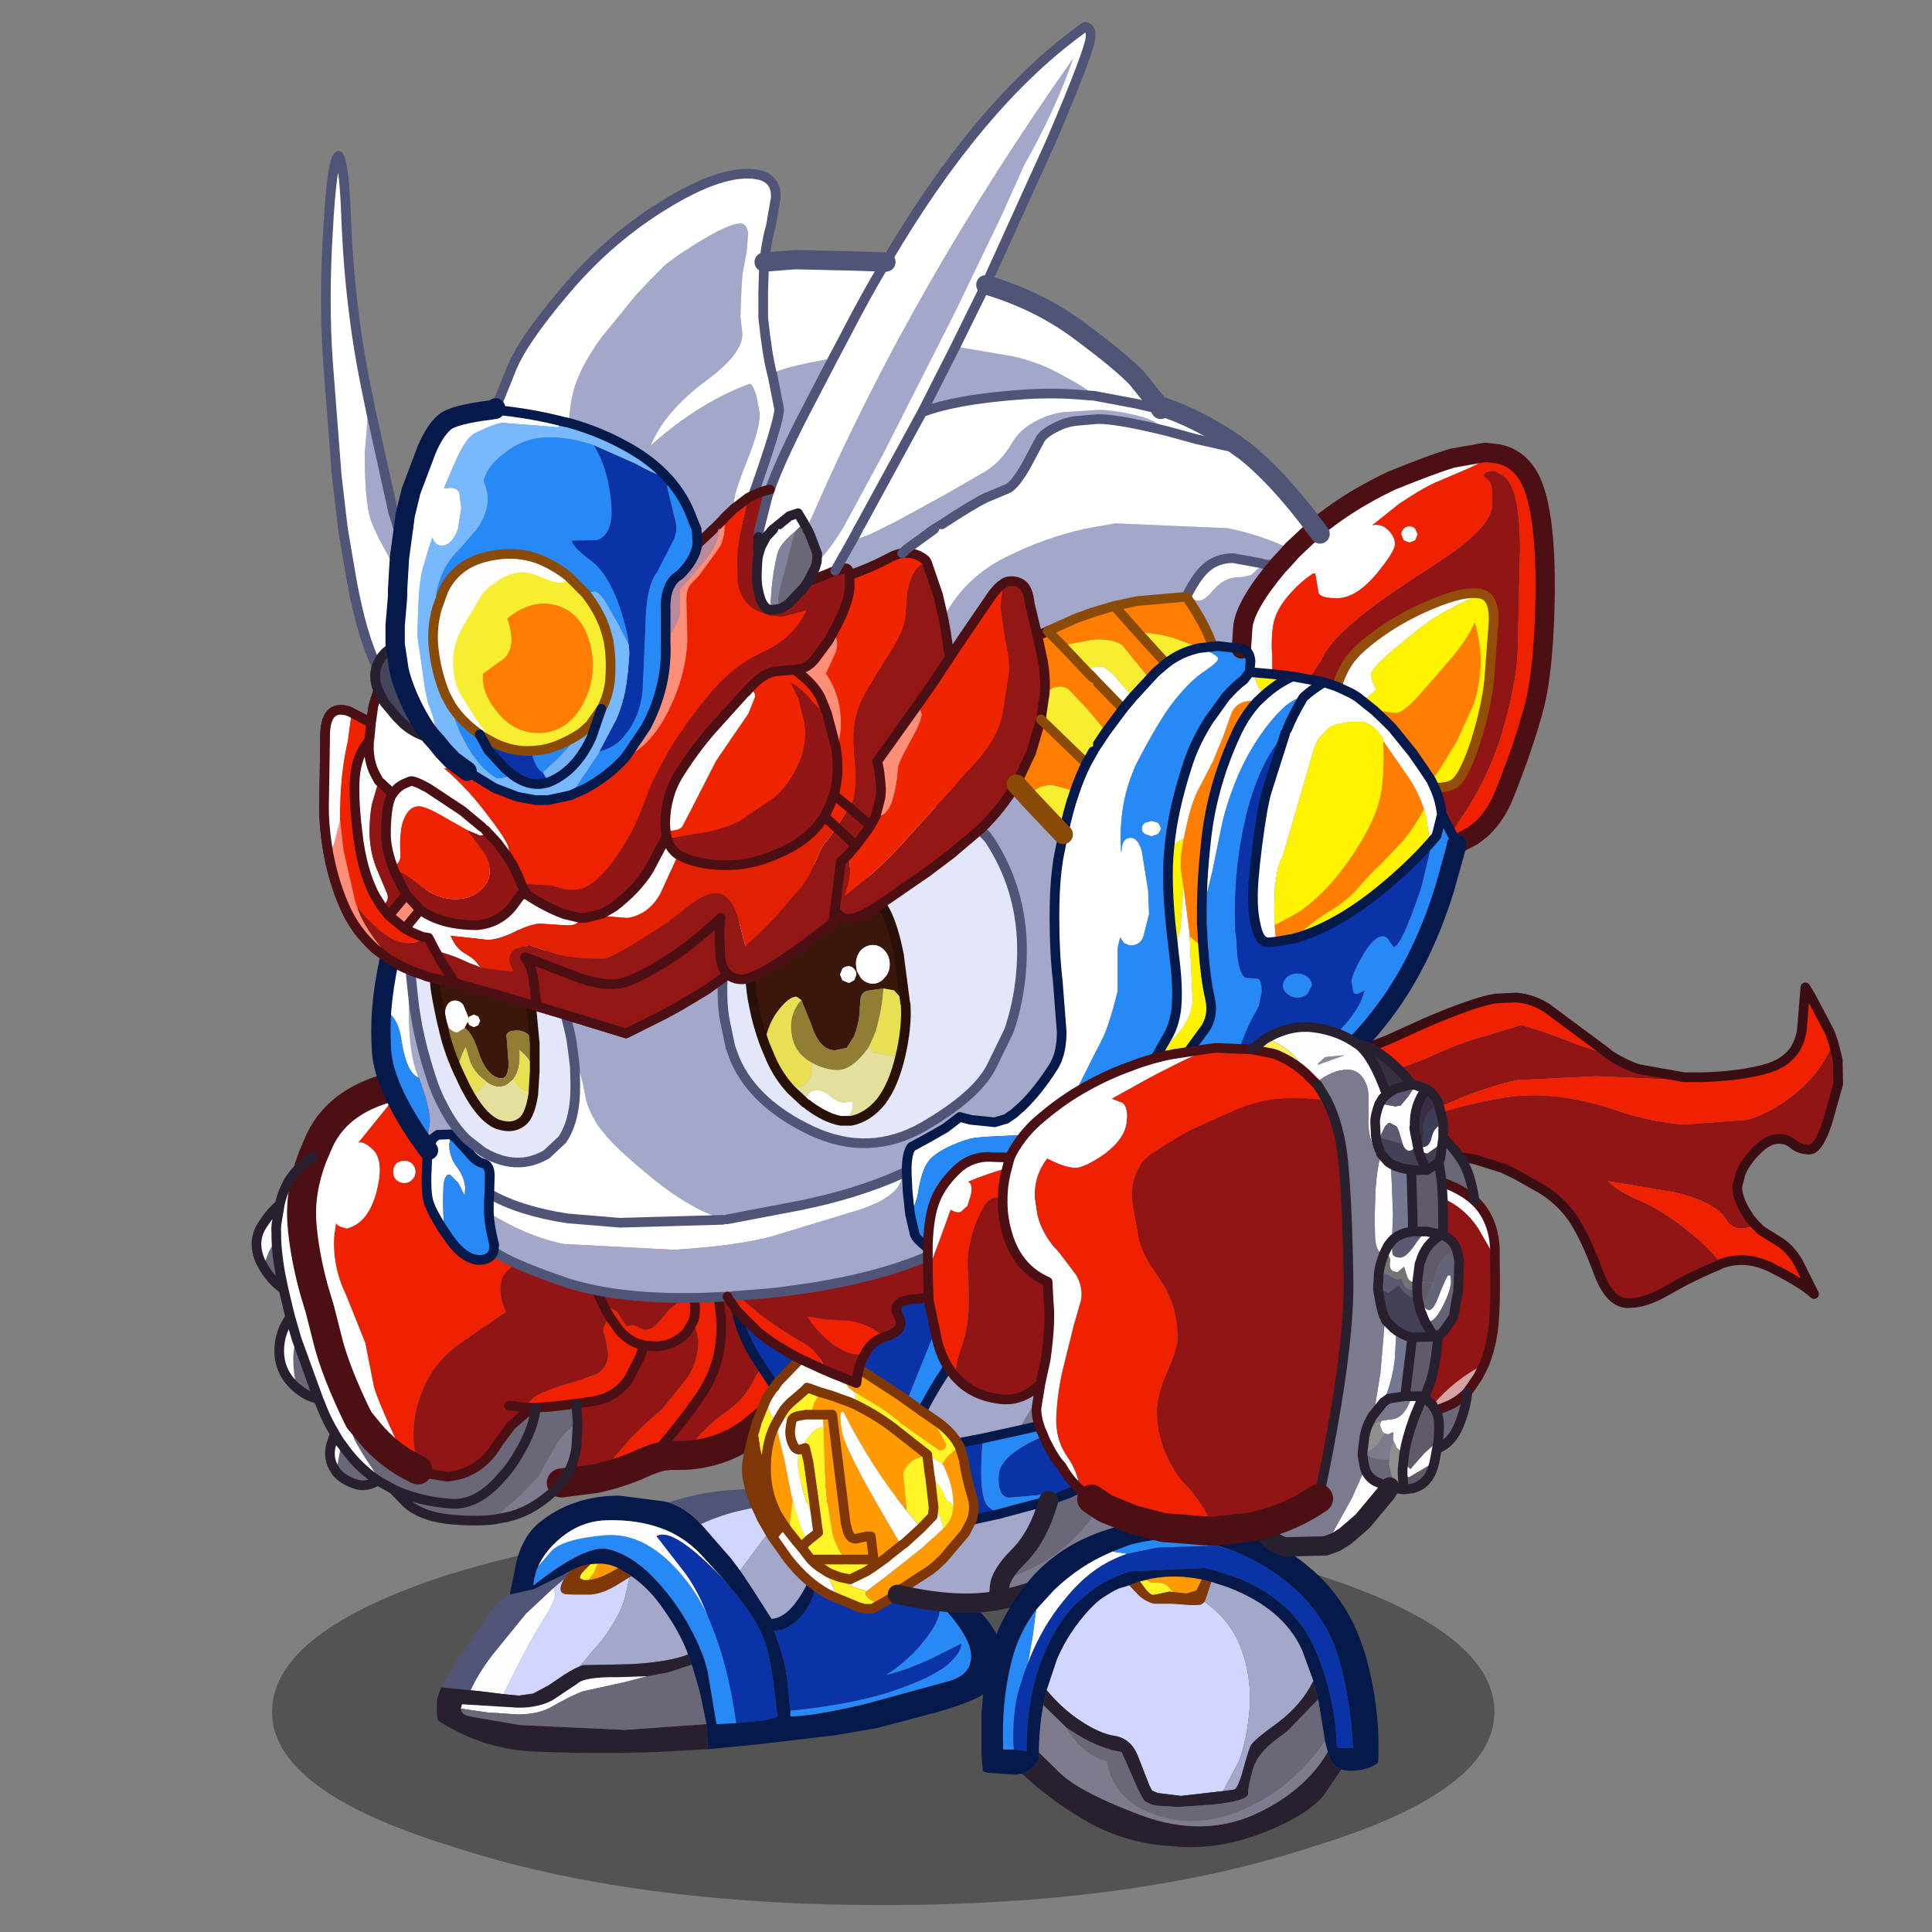 <svg xmlns:ffdec="https://www.free-decompiler.com/flash" xmlns:xlink="http://www.w3.org/1999/xlink" ffdec:objectType="frame" height="90" width="90" xmlns="http://www.w3.org/2000/svg"><rect width="100%" height="100%" fill="#808080" stroke="none"/><use ffdec:characterId="1" height="9.8" transform="matrix(1.026 0 0 1.836 12.673 70.753)" width="55.5" xlink:href="#a"/><use ffdec:characterId="3" height="27.7" transform="matrix(.45 0 0 .45 20.35 69.2)" width="58.6" xlink:href="#b"/><use ffdec:characterId="5" height="47.15" transform="matrix(.45 0 0 .45 11.725 49.845)" width="60.65" xlink:href="#c"/><use ffdec:characterId="10" height="56.4" transform="matrix(.45 0 0 .45 50.712 36.816)" width="86.15" xlink:href="#d"/><use ffdec:characterId="12" height="52.15" transform="matrix(.45 0 0 .45 33.975 51.725)" width="48.25" xlink:href="#e"/><use ffdec:characterId="18" height="141.4" transform="matrix(.45 0 0 .45 14.875 1.025)" width="127.9" xlink:href="#f"/><use ffdec:characterId="20" height="34.1" transform="matrix(.45 0 0 .45 45.7 70.7)" width="41.15" xlink:href="#g"/><use ffdec:characterId="22" height="55.55" transform="matrix(.45 0 0 .45 42.975 47.625)" width="59.8" xlink:href="#h"/><defs><use ffdec:characterId="2" height="27.7" width="58.6" xlink:href="#i" id="b"/><use ffdec:characterId="4" height="47.15" width="60.65" xlink:href="#j" id="c"/><use ffdec:characterId="6" height="33.7" transform="translate(1.25 19.9)" width="76.95" xlink:href="#k" id="d"/><use ffdec:characterId="11" height="52.15" width="48.25" xlink:href="#l" id="e"/><use ffdec:characterId="13" height="141.4" width="127.9" xlink:href="#m" id="f"/><use ffdec:characterId="19" height="34.1" width="41.15" xlink:href="#n" id="g"/><use ffdec:characterId="21" height="55.55" width="59.8" xlink:href="#o" id="h"/><g id="i" fill-rule="evenodd"><path d="M37.95 0h.45q4.4-.15 7.8.8 3.4.9 5.35 4.95 1.9 4.05 3.3 5.7l1.5 1.75q2.2 2.4 2.25 4.65.05 2.3-1.6 3.5-1.7 1.2-6.1 2.35l-5.3 1.4-4.35.75-8.05.95-5.15.5-.05-1.15-.1-1.45-.65-3.2-.85-2.95-.4-1.05-.35-.9q-.9-2.05-2.6-4.35-1.25-1.7-2.9-2.85l-.2-.15-1.1-.65-.05-.05h-.05q-1-.5-2.1-.45h-.05l-.7.05q-.9.1-1.9.6l-.25.1-.15.1-.4.25-3.2 1.55-1.55.35-.9.2.7-3.45q.65-2.6 2.35-4 1.7-1.4 3.8-2.1 2.05-.7 4.5-.7l4.65.6.45.1q1.9.65 3.35 2.25l.1.1 3 3.45.95 1.25 1.3 1.95 1.95 3.05q1.9-.1 3.7-3.65.45-1.25 1.5-2.4 2.05-2.3 5.1-2.3l.45.05q-2.3.45-4.05 2.15Q39.6 9.25 39.1 11q-.55 1.75-1.7 2.9-1.15 1.1-2.5 1.15 1.1 2.8 1.35 4.9l.35 3.35v.6q2.55-.05 7.8-1.3l8.4-2.3.35-.1q2.1-.65 2.15-2.45.05-1.95-2.9-5.15l-.55-.6-1.4-2.15-1.8-2.4-1.3-1.5-.55-.65q-.6-1.35-2.75-2.45t-3.1-1l-3.2.05-1.05.05L37.95 0M10.5 8.35l-.15.35q-.3.8-.35 1.65Q15.5 6 17.8 6.6q2.35.6 4.55 2.85 2.2 2.25 3.75 5.05 1.5 2.75 1.95 4.8l.9 5.4 2.05-.1 2.95-.3 1.3-.35q-.55-5.5-1.25-7.65-.75-2.2-2.85-4.8L29.9 9.95l-2.65-2.9q-1.8-1.85-4.1-2.65-2.35-.85-5.35-.8-3.05 0-5.4 2.2-1.3 1.2-1.9 2.55" fill="#05194b"/><path d="M16.65 8.1q1.1-.05 2.1.45-1.7 1.05-2.75 1.2l-.3.05.6-.8.35-.9" fill="#ff9b01"/><path d="m15.9 8.15.7-.05h.05l-.35.9-.6.8h-.5l-.4-.2q0-.35.4-.75l.7-.7" fill="#fff425"/><path d="m13.75 8.85.25-.1q1-.5 1.9-.6l-.7.7q-.4.4-.4.75l.4.2h.5l.3-.05q1.05-.15 2.75-1.2l.1.05 1.1.65.2.15-.2.1-1.3.8q-1.55.95-2.85 1h-1.65l-.85-.05q-.5-.1-.5-.55 0-.4.3-.9l.1-.15.3-.45.25-.35" fill="#803808"/><path d="M37.95 0 36.7 1.95Q31.4 2.1 27.35 4 25.9 2.4 24 1.75 26.85.8 30.05.5l7.9-.5M7.55 11.3l.9-.2 1.55-.35 3.2-1.55.4-.25.15-.1-.25.35-.3.45-.1.1-.95.8-.05.05-2.85 2.65-3.5 4.3Q4.3 19.45 3.5 21.2l-3.05-.3 1.6-2.75L5.5 13.2q1-1.45 2.05-1.9" fill="#505578"/><path d="m31.4 8.8-.95-1.25-3-3.45-.1-.1q4.05-1.9 9.35-2.05l-.45.5-2.9 3.7L31.4 8.8m-18.3 1q-.3.5-.3.9 0 .45.5.55l.85.05h1.65q1.3-.05 2.85-1l1.3-.8-.5 2.2q-.55 1.85-2.3 4.25l-2.4 2.8q-.55.2-1.4.75l-.1.05-1.7 1.15-1.6.85-1.5.2-1.55-.15q2.65-5.4 4.05-7.55 1.4-2.25 1.3-2.8l-.15-.65.05-.05.95-.8v.05" fill="#d0d6ff"/><path d="m36.7 1.95 1.05-.05 3.2-.05q.95-.1 3.1 1 2.15 1.1 2.75 2.45l-.3.05-1.1.15-.45-.05q-3.05 0-5.1 2.3-1.05 1.15-1.5 2.4-1.8 3.55-3.7 3.65l-1.95-3.05-1.3-1.95 1.95-2.65 2.9-3.7.45-.5M20.15 9.4q1.65 1.15 2.9 2.85 1.7 2.3 2.6 4.35l.35.9q-2.05.8-6 1l-4.75.1q-.2 0-.5.15l2.4-2.8q1.75-2.4 2.3-4.25l.5-2.2.2-.1" fill="#a3a8ca"/><path d="m51.85 12 .55.6q2.95 3.2 2.9 5.15-.05 1.8-2.15 2.45l-.35.1-8.4 2.3q-5.25 1.25-7.8 1.3v-.6q6.05-.6 10.2-1.9 4.35-1.45 6-2.8 1.55-1.35 1.45-2.2l-3 1.5q-2.55 1.2-4.8 1.75Q49 18 50.65 15.8q1.65-2.2 1.35-3.3l-.15-.5M31 24.6l-2.05.1-.9-5.4q-.45-2.05-1.95-4.8-1.55-2.8-3.75-5.05T17.8 6.6Q15.5 6 10 10.35q.05-.85.35-1.65l.15-.35 1.3-1.5q1.1-1.3 5.55-1.7 4.45-.4 8.4 4.6Q27 11.3 28 13.4l.4.95q1.75 4.2 2.6 10.25" fill="#2689f5"/><path d="M10.5 8.35Q11.1 7 12.4 5.8q2.35-2.2 5.4-2.2 3-.05 5.35.8 2.3.8 4.1 2.65l2.65 2.9q-5.45-5.75-7.15-4.7l3.1 4q1.3 1.9 2.15 4.15-1-2.1-2.25-3.65-3.95-5-8.4-4.6-4.45.4-5.55 1.7l-1.3 1.5" fill="#fffdfd"/><path d="m46.8 5.3.55.65 1.3 1.5 1.8 2.4 1.4 2.15.15.5q.3 1.1-1.35 3.3-1.65 2.2-4.2 3.85 2.25-.55 4.8-1.75l3-1.5q.1.85-1.45 2.2-1.65 1.35-6 2.8-4.15 1.3-10.2 1.9l-.35-3.35q-.25-2.1-1.35-4.9 1.35-.05 2.5-1.15 1.15-1.15 1.7-2.9.5-1.75 2.25-3.35 1.75-1.7 4.05-2.15l1.1-.15.3-.05M29.9 9.95l1.25 1.55q2.1 2.6 2.85 4.8.7 2.15 1.25 7.65l-1.3.35-2.95.3q-.85-6.05-2.6-10.25l-.4-.95q-.85-2.25-2.15-4.15l-3.1-4q1.7-1.05 7.15 4.7" fill="#0933a6"/><path d="m12.1 10.6.15.65q.1.55-1.3 2.8-1.4 2.15-4.05 7.55l-2.4-.3-1-.1q.8-1.75 2.25-3.65l3.5-4.3 2.85-2.65" fill="#fefdfd"/><path d="m26 17.5.4 1.05-2.45.8-2.15.4-3.15.1q-3.4-.05-4.15.7l-2.55 1.7q-1.85.95-4.4.7l-4.95-.3-.1.4v.05q0 .6.9.8l5.2.9 10.85.5 8.45-.6.1 1.45.05 1.15-5.55.3q-6.45.2-12.1-.05-5.55-.15-10.25-3.2-.2-.4-.15-1.7 0-.7.4-1.6l.05-.15 3.05.3 1 .1 2.4.3 1.55.15 1.5-.2 1.6-.85 1.7-1.15.1-.05q.85-.55 1.4-.75.3-.15.5-.15l4.75-.1q3.95-.2 6-1" fill="#28202f"/><path d="m21.8 19.75-2.55.65-4.1.9q-1.15.4-3.25 1.6-1.35.8-3.55.8l-3.05-.2-2.8-.4v-.05l.1-.4 4.95.3q2.55.25 4.4-.7l2.55-1.7q.75-.75 4.15-.7l3.15-.1" fill="#fdfdfd"/><path d="m26.4 18.55.85 2.95.65 3.2-8.45.6-10.85-.5-5.2-.9q-.9-.2-.9-.8l2.8.4 3.05.2q2.2 0 3.55-.8 2.1-1.2 3.25-1.6l4.1-.9 2.55-.65 2.15-.4 2.45-.8" fill="#6a6779"/></g><g id="j"><path d="m15.5.15 2.85-.1 5.35.9q2.45.65 4.9 2.65l2.1 1.7q1.25 1.15 1.75 2.1l1.8 3.15.5.85q-1.95.55-1.55 2.95l.1.4L31 16.1l-2.85 2.35q-2.5 1.15-2.8 2.45-.35 1.35.45 3.25l-4.3 2.95q-3.6 2.35-4.75 6.4-.5 1.6-.5 3.4 0 1.9.75 3.75l-.3-.15-1.05-.55q-3-6.25-3.5-8.05l-.9-4.55-2-5q-1.45-3-1.2-6.2l.2-1.35q-.1.45 1.1.7 2.2-.55 3.05-3.75.85-3.2-.35-4.4-1-.95-1.55-.7l3-3.7L15.25.6l.25-.45m41.4 18.8.75 2.15.65 3.65.15 1.35q.35 1.75.1 3.1-.3 1.4-1.3 2.3l-5.8 4.85q-3.1 2.45-7.2 2.65 1.8-2.75 4.6-4.7 1.75-1.2 2.75-3.35 1.7-3 2.25-3.15.55-.2 1.5-1.8.9-1.65 1.2-4.5l.35-2.55M40.7 39.5l-.2.05q-2.6 1.25-5.4 1.85l3.7-4.25L39.95 36l2.1-1.85 2.55-3.2q1.15-1.75 1.15-3.9l-.2-.85-.3-1.2-.7 1.25q-1.25 1.3-3 1.45l-1.2-.05-.25-.05-.7-.2q-1-.4-1.85-1.35l-.95-1.35.95 1.35q.85.95 1.85 1.35l.7.2-.4 1.2-1.15 2.25q-1.3 1.9-3.5 2.3l-1.95.3-2.6.3-1.6.1h-.95q.3-1 1.65-1.55 1.55-.65 3.4-1.15l2.3-.8q1.1-.8 1.1-2.05l-.25-1.5-.25-.85q0-.45.25-.9l.45-.55-.5-.85.45-.05q.7 0 1.15.95l.6.9.6-.15.4.1.25.15.6.25q.8 0 1.35-.65l1.25-1.45q1.05-1 2.5-1.4l-.55-1.65-.1-.2-.55-1.25.45-.3q1-.55 1.8-.55l.65.1q.85 3 1.1 5.85.4 4.55-1.95 8.1-1.75 2.65-5.4 6.9m4.55-17q.3 1.45 0 2.5.3-1.05 0-2.5M16.1 8.8q-.3-.3-.8-.3t-.85.3q-.3.35-.3.85t.3.8q.35.35.85.35t.8-.35q.35-.3.35-.8t-.35-.85" fill="#ef2100" fill-rule="evenodd" transform="translate(.5 .9)"/><path d="m12.8 41.75-.25-.15q-2.15-1.45-3.7-3.7l-.2-.25-.55-.9-.05-.1q-.7-1.15-1.25-2.5l-.4-1-2.25-6.2-.65-2.25-.25-1-.45-1.9-.35-1.7q-.35-2-.4-3.55.2-.35 0-.6-.05-.55.05-1.1l.3-1.8q.2-1 .65-1.9.7-1.6 2.75-3.05l.75-1.75q2.1-4.4 8.3-5.7l.4-.05-1.75 2.35-3 3.7q.55-.25 1.55.7 1.2 1.2.35 4.4T9.35 15.5q-1.2-.25-1.1-.7l-.2 1.35q-.25 3.2 1.2 6.2l2 5 .9 4.55q.5 1.8 3.5 8.05-2.2-1.25-3.9-3.25l-1.15-1.4-.1-.25-.05-.05-.05.1q-.45.85-.45 1.4 0 .5.35 1.15l.7 1.2 1.25 1.9.55 1M16.1 8.8q.35.35.35.85t-.35.8q-.3.35-.8.35t-.85-.35q-.3-.3-.3-.8t.3-.85q.35-.3.85-.3t.8.3M5.8 8.1Q4.45 11.65 4.7 15q.25 3.2 1.25 6.85l.6 2 .85 3.35q.8 3.15 3.05 7.8-2.25-4.65-3.05-7.8l-.85-3.35-.6-2Q4.95 18.2 4.7 15q-.25-3.35 1.1-6.9" fill="#fff" fill-rule="evenodd" transform="translate(.5 .9)"/><path d="m34.75 11.4.6-.2q2.3-1 4.5-.3 1.7.55 3.15 1.55l.85.6.2.2 1.15 1 .4.55q6.35-.3 6.85-.05 1.5.7 2.6 1.75 1.15 1.05 1.85 2.45l-.35 2.55q-.3 2.85-1.2 4.5-.95 1.6-1.5 1.8-.55.15-2.25 3.15-1 2.15-2.75 3.35-2.8 1.95-4.6 4.7h-.8q-1.5-.05-2.75.5 3.65-4.25 5.4-6.9 2.35-3.55 1.95-8.1-.25-2.85-1.1-5.85l-.65-.1q-.8 0-1.8.55l-.45.3-.75-1.75-.3-.5-.35-.55.35.55.3.5.75 1.75.55 1.25.1.2.55 1.65q-1.45.4-2.5 1.4l-1.25 1.45q-.55.65-1.35.65l-.6-.25-.25-.15-.4-.1-.6.15-.6-.9q-.45-.95-1.15-.95l-.45.05.5.85-.45.55q-.25.45-.25.9l.25.85.25 1.5q0 1.25-1.1 2.05l-2.3.8q-1.85.5-3.4 1.15-1.35.55-1.65 1.55l-.1.25-.05.35-1.45 1.25-1.4 1.9q-1.85 3.1-5.2 3.4l-2.2-.35-.55-.2q-.75-1.85-.75-3.75 0-1.8.5-3.4 1.15-4.05 4.75-6.4l4.3-2.95q-.8-1.9-.45-3.25.3-1.3 2.8-2.45L31 16.1l2.3-1.35-.1-.4q-.4-2.4 1.55-2.95m.35 30-3.55.45q1.3-1.65 1.55-3.7l.15-2.5-.15-2 1.95-.3q2.2-.4 3.5-2.3l1.15-2.25.4-1.2.25.05 1.2.05q1.75-.15 3-1.45l.7-1.25.3 1.2.2.85q0 2.15-1.15 3.9l-2.55 3.2-2.1 1.85-1.15 1.15-3.7 4.25m-1.8-26.65q.9 5.2 2.65 8.8l.15.3-.15-.3q-1.75-3.6-2.65-8.8m12.3.05 1.35 3.85-1.35-3.85M26.15 33.85l1.8.2-1.8-.2" fill="#921515" fill-rule="evenodd" transform="translate(.5 .9)"/><path d="M24.5 45.65q-1.95.2-4.15 0-3.1-.25-4.75-1.65l-1.45-1.5-1.35-.75-.55-1-1.25-1.9-.7-1.2q-.35-.65-.35-1.15 0-.55.45-1.4l.05-.1.05.05.1.25 1.15 1.4q1.7 2 3.9 3.25l1.05.55.3.15.55.2 2.2.35q3.35-.3 5.2-3.4l1.4-1.9 1.45-1.25 1.1-.6 1.6-.1 2.6-.3.15 2q-1.65 1.1-2.35 2.5l-1.7 3.05-2 2.05-2.7 2.4M12.55 41.6q-1.2.75-2.35.35-1.3-.45-1.95-1.25l.35-2 .25-.8q1.55 2.25 3.7 3.7M6.4 33.15Q5.2 32.9 4.15 32q-.35-1.5-.35-3.1 0-.95.35-1.95l2.25 6.2M2.8 21.8q-1.3-.95-2.05-2.25.2-.9.55-1.7l.75-1.3q.05 1.55.4 3.55l.35 1.7m11.35 20.7q2.6 1.25 6.05 1.5 2.75.15 5.25-2.85 1.15-1.2 2.3-3.45 1.05-2.1 1.15-3.65-.1 1.55-1.15 3.65-1.15 2.25-2.3 3.45-2.5 3-5.25 2.85-3.45-.25-6.05-1.5" fill="#6a6779" fill-rule="evenodd" transform="translate(.5 .9)"/><path d="m31.55 41.85-.95 1q-2.3 2.05-4.75 2.55l-1.35.25 2.7-2.4 2-2.05 1.7-3.05q.7-1.4 2.35-2.5l-.15 2.5q-.25 2.05-1.55 3.7" fill="#7e7b8f" fill-rule="evenodd" transform="translate(.5 .9)"/><path d="m8.25 40.7-.3-.5q-.65-1.2-.1-2.7l.25-.75.55.9.2.25-.25.8-.35 2M4.15 32q-1.85-1.6-1.8-3.95.05-1.9 1.15-3.35l.65 2.25q-.35 1-.35 1.95 0 1.6.35 3.1M.75 19.55.4 18.9q-.9-2.05.2-3.75.9-1.4 1.8-2.1l-.3 1.8q-.1.55-.05 1.1v.6l-.75 1.3q-.35.8-.55 1.7" fill="#fdfdff" fill-rule="evenodd" transform="translate(.5 .9)"/><path d="m15.5.15 2.85-.1 5.35.9q2.45.65 4.9 2.65l2.1 1.7q1.25 1.15 1.75 2.1l1.8 3.15.5.85.6-.2q2.3-1 4.5-.3 1.7.55 3.15 1.55l.85.6.2.2 1.15 1 .4.55 1.35 3.85q.85 3 1.1 5.85.4 4.55-1.95 8.1-1.75 2.65-5.4 6.9M14.85.65l.65-.5m1.2 40.35.3.15.55.2 2.2.35q3.35-.3 5.2-3.4l1.4-1.9 1.45-1.25 1.1-.6 1.6-.1 2.6-.3 1.95-.3q2.2-.4 3.5-2.3l1.15-2.25.4-1.2.25.05 1.2.05q1.75-.15 3-1.45l.7-1.25q.3-1.05 0-2.5l-.55-1.65-.1-.2-.55-1.25-.75-1.75-.3-.5-.35-.55m-9.35-1.85-.1-.4q-.4-2.4 1.55-2.95m1.35 12.45.5.85.95 1.35q.85.95 1.85 1.35l.7.2m-4-3.75-.15-.3q-1.75-3.6-2.65-8.8m-5.35 19.3h.95m-.95 0-1.8-.2" fill="none" stroke="#4c1014" stroke-linecap="round" stroke-linejoin="round" transform="translate(.5 .9)"/><path d="M46.1 15.7q6.35-.3 6.85-.05 1.5.7 2.6 1.75 1.15 1.05 1.85 2.45l.75 2.15.65 3.65.15 1.35q.35 1.75.1 3.1-.3 1.4-1.3 2.3l-5.8 4.85q-3.1 2.45-7.2 2.65h-.8q-1.5-.05-2.75.5l-.2.05q-2.6 1.25-5.4 1.85l-3.55.45M6.3 9l.75-1.75q2.1-4.4 8.3-5.7l.4-.05m.4 39.35 1.05.55m-6.25-5.5Q8.7 31.25 7.9 28.1l-.85-3.35-.6-2q-1-3.65-1.25-6.85-.25-3.35 1.1-6.9m9.85 31.85q-2.2-1.25-3.9-3.25l-1.15-1.4-.1-.25-.05-.05" fill="none" stroke="#4c1014" stroke-linecap="round" stroke-linejoin="round" stroke-width="3"/><path d="m31.55 41.85-.95 1q-2.3 2.05-4.75 2.55l-1.35.25q-1.95.2-4.15 0-3.1-.25-4.75-1.65l-1.45-1.5-1.35-.75-.25-.15q-1.2.75-2.35.35-1.3-.45-1.95-1.25l-.3-.5q-.65-1.2-.1-2.7l.25-.75-.05-.1q-.7-1.15-1.25-2.5l-.4-1Q5.2 32.9 4.15 32q-1.85-1.6-1.8-3.95.05-1.9 1.15-3.35l-.25-1-.45-1.9q-1.3-.95-2.05-2.25L.4 18.9q-.9-2.05.2-3.75.9-1.4 1.8-2.1.2-1 .65-1.9.7-1.6 2.75-3.05m27.3 25.55.15 2-.15 2.5q-.25 2.05-1.55 3.7M2.4 13.05l-.3 1.8q-.1.55-.05 1.1v.6q.05 1.55.4 3.55l.35 1.7m.7 2.9.65 2.25 2.25 6.2m1.7 3.6.55.9.2.25q1.55 2.25 3.7 3.7m16.35-7.55q-.1 1.55-1.15 3.65-1.15 2.25-2.3 3.45-2.5 3-5.25 2.85-3.45-.25-6.05-1.5" fill="none" stroke="#28202f" stroke-linecap="round" stroke-linejoin="round" transform="translate(.5 .9)"/></g><g id="k"><path d="m75.35 5.7.45 1.8.05 2.5-1.1 3.9q-.95 2.95-1.95 2.9-1-.05-1.65-.6-.7-.6-1.7-.5-1.05.1-2.25 1.4-1 1.05-1.45 2.15l-.35 1.35q0 1.25.95 2.75l.35.55.6.7q-2.15.9-3-.5-1.2-1.95-5.45-2.9L52 20.05q.95 1 3.35 2.05 2.35 1 5 3.15 2.15 1.75 3.4 3.35l-.4.2q-1.8.75-3.45 1.6l-1.8 1q-1.9 1.1-3.35 1.25l-.8.05-.25-.05q-1.6-.25-2.7-3.2-1.15-3.15-2.4-5.2-1.3-2.05-3.4-3.35l-2.65-1.5-1.45-.7-2.9-.9q-2.25-.55-4.1.3l-1.05.4-1.95.65-2.15.6q-3.35.85-9.45.1l-5.7-1.2-1.5-.45-1.85-.65q-2.2-.8-4.25-1.8l.75-.45 3.1-1.5q1.9-.75 3.75-1.3l1.15-.3 4.1-1.05 2.6-.55 1.25-.3 2.75-.6q3.85-.85 7.4-2.3l.8-.35Q36.5 5.8 39.4 5l3.15-.95.55-.15q2.9.85 6.1 2.15l3 .95q1.35.9 2.95 1.45l4.75.85h2l-2 .3-9.05-.4-8.3.4q-4.45 1-9.5 3.55-.95.45-1.9 1l1.9-.7q4.05-1.35 8.3-2.05l1.2-.15q4.8-.45 10.7 1.6 3.3 1.1 6.65 1.35l6.6-.5q1.65-.5 3.05-1.4 4.15-2.55 5.8-6.6" fill="#921515" fill-rule="evenodd" transform="translate(.5 .5)"/><path d="M61.9 9.3q4.15-.15 6.75-.95 3.1-1 3.45-4.1L72.45 0l.55.9 1.95 3.7.4 1.1q-1.65 4.05-5.8 6.6-1.4.9-3.05 1.4l-6.6.5q-3.35-.25-6.65-1.35-5.9-2.05-10.7-1.6l-1.2.15q-4.25.7-8.3 2.05l-1.9.7q.95-.55 1.9-1 5.05-2.55 9.5-3.55l8.3-.4 9.05.4 2-.3m5.4 15.3.55.55 1.6 1q1.4.8 2.25 2.3l.55 1.1 1.1 2.2q-1.1-1.05-4.15-2.6-2.8-1.5-5.45-.55-1.25-1.6-3.4-3.35-2.65-2.15-5-3.15-2.4-1.05-3.35-2.05l6.85 1.15q4.25.95 5.45 2.9.85 1.4 3 .5M6.2 15.75l-.15-.05-.1-.05-.7-.35-1.6-.85-2.1-1.25-.8-.65q-1-1.15-.7-2.9.2-1.2.7-2.05.65-1.2 1.8-1.9.15.85 1.1 1.45.85.55 2.3.95l2.6.5 3.75.3 1.5.05 2.05.1 5.8-.8 1.25-.35 6.3-2.45 3.85-1.75q5.1-2.2 7.35-2.55l2.15-.1q1.7.15 3.15 1.1l5.8 4.3.7.55-3-.95Q46 4.75 43.1 3.9l-.55.15L39.4 5q-2.9.8-5.55 2.05l-.8.35q-3.55 1.45-7.4 2.3l-2.75.6-1.25.3-2.6.55-4.1 1.05-1.15.3q-1.85.55-3.75 1.3l-3.1 1.5-.75.45" fill="#ef2100" fill-rule="evenodd" transform="translate(.5 .5)"/><path d="M61.9 9.3q4.15-.15 6.75-.95 3.1-1 3.45-4.1L72.45 0l.55.9 1.95 3.7.4 1.1.45 1.8.05 2.5-1.1 3.9q-.95 2.95-1.95 2.9-1-.05-1.65-.6-.7-.6-1.7-.5-1.05.1-2.25 1.4-1 1.05-1.45 2.15l-.35 1.35q0 1.25.95 2.75l.35.55.6.7.55.55 1.6 1q1.4.8 2.25 2.3l.55 1.1 1.1 2.2q-1.1-1.05-4.15-2.6-2.8-1.5-5.45-.55l-.4.2q-1.8.75-3.45 1.6l-1.8 1q-1.9 1.1-3.35 1.25l-.8.05-.25-.05q-1.6-.25-2.7-3.2-1.15-3.15-2.4-5.2-1.3-2.05-3.4-3.35l-2.65-1.5-1.45-.7-2.9-.9q-2.25-.55-4.1.3l-1.05.4-1.95.65-2.15.6q-3.35.85-9.45.1l-5.7-1.2-1.5-.45-1.85-.65q-2.2-.8-4.25-1.8m-.15-.05-.1-.05-.7-.35-1.6-.85-2.1-1.25-.8-.65q-1-1.15-.7-2.9.2-1.2.7-2.05.65-1.2 1.8-1.9.15.85 1.1 1.45.85.55 2.3.95l2.6.5 3.75.3 1.5.05 2.05.1 5.8-.8 1.25-.35 6.3-2.45 3.85-1.75q5.1-2.2 7.35-2.55l2.15-.1q1.7.15 3.15 1.1l5.8 4.3.7.55q1.35.9 2.95 1.45l4.75.85h2" fill="none" stroke="#3b0e13" stroke-linecap="round" stroke-linejoin="round" transform="translate(.5 .5)"/></g><g id="l"><path d="m4.2 28.1-1.8-2.75Q-.4 21.1.05 16.2q.5-5.1 4.15-8.8 3.95-4.1 9.4-5.9Q16.95.4 20.45.1l3.9-.1 1.25.1q4.65.5 8.7 2.55 2.65 1.4 4.45 3.5-2.7 1.05-5.4 2.2-4.1 1.75-7.05 5-3.4 3.6-5.2 8.25l-3.2 7.95-.85-.6-3.45-2.25-1.05-.65q-2.35-1.3-5-1.55L4.6 27.55l-.4.55m39.4-2.9q.5 2.5 1.75 5.5l-.1.15-.15.15q-2.55 3-5.35 5.15-2.2 1.6-4.6 2.75h-.45l-3.35.45-2.95.25q-1.2-.2-1-2.45.2-2.25 5.65-4.35 4.6-1.8 8.25-5.7l2.3-1.9m-20.45 8.75 2.6-.5q-.55 6.25.65 7.15l.95.7-2.75.6q.4-1.25.05-2.4-.6-1.85-.9-3.9l-.35-1.1v-.1l-.25-.45" fill="#0933a6" fill-rule="evenodd" transform="translate(.5 .5)"/><path d="m17.9 29.55 3.2-7.95q1.8-4.65 5.2-8.25 2.95-3.25 7.05-5 2.7-1.15 5.4-2.2l1.4 1.95q-3.35 2.05-8.2 7-6.35 6.4-8.45 9.15-2.1 2.75-3.6 5.55l-.45.85-1.55-1.1m7.85 3.9 3.65-.8 2.65-.6 3.45-1.35q2.5-1.15 5.85-3.7l-.2.2.15-.1q-3.65 3.9-8.25 5.7-5.45 2.1-5.65 4.35-.2 2.25 1 2.45l2.95-.25 3.35-.45h.45l-.55.25-2.05.75-5.2 1.4-.95-.7q-1.2-.9-.65-7.15" fill="#2689f5" fill-rule="evenodd" transform="translate(.5 .5)"/><path d="m40.15 8.1 1.25 2.6 1.1 3.6q-4.8 4.35-7.8 9.5l-5.3 8.85-3.65.8-2.6.5q-.65-1.1-1.9-2.05l-1.8-1.25.45-.85q1.5-2.8 3.6-5.55t8.45-9.15q4.85-4.95 8.2-7M27.4 50.2l-.85.15q-4 .55-9.65-.75l.2-.15-.5.05 3.7-2.4.5-.4.85-.8 2.25-2.65.7-1.35 2.75-.6 5.2-1.4q-1.1 3.8-3.15 5.8-1.3 1.3-1.75 2.4-.25.5-.25 2.1" fill="#a3a8ca" fill-rule="evenodd" transform="translate(.5 .5)"/><path d="M42.5 14.3q.75 3.25.65 6.45V22q.05 1.5.45 3.2l-2.3 1.9-.15.1.2-.2Q38 29.55 35.5 30.7l-3.45 1.35-2.65.6 5.3-8.85q3-5.15 7.8-9.5M45.1 31q3.75 5.25-.9 9.45-4.8 4.35-8.95 6.8-3.8 2.2-7.85 2.95 0-1.6.25-2.1l.15-.05q4.45-1.3 7.55-4.45 3.2-3.2 4.4-7.45Q42.55 34 45.1 31" fill="#7e7b8f" fill-rule="evenodd" transform="translate(.5 .5)"/><path d="M35.15 38.9q2.4-1.15 4.6-2.75-1.2 4.25-4.4 7.45-3.1 3.15-7.55 4.45l-.15.05q.45-1.1 1.75-2.4 2.05-2 3.15-5.8l2.05-.75.55-.25" fill="#6a6779" fill-rule="evenodd" transform="translate(.5 .5)"/><path d="m12.55 26.05 1.05.65 3.45 2.25.85.6 1.55 1.1 1.8 1.25-.2.55.45.8.45.8q0 .65-.7.65L17.4 32q-1.7-1.5-3.8-2.65l-1.05-.65-.15-.05q-.85-.6-.75-.9l.6-1.25.3-.45M16.9 49.6l-1.7 1q-1.6-.45-1.6-1.2l.1-.1.3-.25 1.65-1.25 3.75-2.95 2.25-2.05.15-.15q.85-.85.9-2.3v-.1q-.05-1.55-.55-2.85l-.45-1.1-.15-.15q.25-.55.8-1.05.55-.55 1.05-.7v.1l.35 1.1q.3 2.05.9 3.9.35 1.15-.05 2.4l-.7 1.35-2.25 2.65-.85.8-.5.4-3.7 2.4.3.1m-4.4-19.65q2.4 1.15 4.45 2.8l3.05 2.4v.2h-.1q-1.1 0-1.8.75-.6.65-.6 1.05l.2 2 .15 1.8q-3.7-4.6-6.55-10.25-.5-.2-.15 1.95.3 2.1 6.15 11.9l-1.2.95-.35.3-1.4 1 .05-.8v-.3l-.25-2.1h-.45l-1.1.25q-.6 0-.85-.8l-.1-.4-.1-.35-1.4-11.3h-1 1l1.4 11.3.1.35.1.4q.25.8.85.8l1.1-.25h.45l.25 2.1v.3h-2.95q-1.05-1.7-1.25-2.6l-.5-2.95q-.3-2-.35-5.2l-.1-2.95-.1-1.3H7.9l.4-1.25.65-1.05H9l1.3.4.8.3.85.3.55.25M3.3 36.5q0-2.45.85-4.25l.15-.3.9 3.7.6 3.05v.1l.25 1.05-.3 2.5-.2.65-.85-1.25-.35-.6-.4-.95q-.65-1.6-.65-3.7" fill="#ff9b01" fill-rule="evenodd" transform="translate(.5 .5)"/><path d="M2.3 32v-.1l.9-2.2 1.1 2.25-.15.3q-.85 1.8-.85 4.25l-.15-.3-.45-1.6-.4-2.6m18.95-.1q1.25.95 1.9 2.05l.25.45q-.5.15-1.05.7-.55.5-.8 1.05l-.45-.35q-.55-.4-1.1-.45v-.2l-3.05-2.4q-2.05-1.65-4.45-2.8l.05-1.25 1.05.65q2.1 1.15 3.8 2.65l3.85 2.7q.7 0 .7-.65l-.45-.8-.45-.8.2-.55m-3.4 9.05-.15-1.8-.2-2q0-.4.6-1.05.7-.75 1.8-.75h.1l.25 1.95.05.25q.65.3 1.3 1.4l.4.9.7.5q-.05 1.45-.9 2.3l-.15.15-.3-1.15-.7-1-.05.4-.05.45-1.2 1.25-1.5-1.8m2.45-3.4.35 3.1-.35-3.1M8.95 28.7l-.65 1.05L7.9 31h-.45l-.3.05q-.95.1-1.15.45l-.1.4-1-1 .25-.4q.5-.65 1.15-1.15l1.15-1 .1-.15.45.15.95.35M14.4 46l-.05.8-.7.45-1.65.8-.95-.2-.95-.8-.15.4-.2-.1-.95-.6-.55-.45-.3-.3-.2-.25-.65-.85q.05-.5.5-.8-.45.3-.5.8l-.55-.65-1-1.25.2-.65.3-2.5.8 2.65.75 1.6.15-.15.95-.75-.15-1-.05-.45-.35-2.6-.45-3.2-.35-1.5-.45.15.45-.15.35 1.5.45 3.2.35 2.6.05.45q-1-1.7-1.45-3.4-.6-2.25-.5-3.1 0-.5.3-1.1l.55-.95Q8.3 32.4 9 32.3h.25l.1 2.95q.05 3.2.35 5.2l.5 2.95q.2.9 1.25 2.6h2.95m-2.95 0h-3.5 3.5" fill="#fff425" fill-rule="evenodd" transform="translate(.5 .5)"/><path d="m4.2 28.1.4-.55 2.95-3.05q2.65.25 5 1.55l-.3.45-.6 1.25q-.1.3.75.9l.15.05-.05 1.25-.55-.25-.85-.3-.8-.3-1.3-.4h-.05L8 28.35l-.45-.15-.1.15-1.15 1q-.65.5-1.15 1.15l-.25.4 1 1 .1-.4q.2-.35 1.15-.45l.3-.05h1.7l.1 1.3H9q-.7.1-1.55 1.35l-.55.95q-.5.1-.75-.4-.4-.75-.35-1.6l.1-.7-.1.7q-.05.85.35 1.6.25.5.75.4-.3.6-.3 1.1-.1.85.5 3.1.45 1.7 1.45 3.4l.15 1-.95.75-.15.15-.75-1.6-.8-2.65-.25-1.05v-.1l-.6-3.05-.9-3.7-1.1-2.25.05-.15q.4-.8.95-1.45m7.55 22.35-1-.4-1-.45q-2.25-1.2-4.2-3.7l-1.2-1.7q.55-1.35 1.2-1.2l1 1.25.55.65.65.85.2.25.3.3.55.45.95.6.2.1-.2.35.8 1.7 1.2.95M20 35.35q.55.05 1.1.45l.45.35.15.15.45 1.1q.5 1.3.55 2.85v.1l-.7-.5-.4-.9q-.65-1.1-1.3-1.4l-.05-.25-.25-1.95m-2.15 5.6 1.5 1.8 1.2-1.25.05-.45.05-.4.7 1 .3 1.15-2.25 2.05-3.75 2.95L14 49.05l-.3.25-.3-.15q-1.5-.25-2.35-1.3l.95.2 1.65-.8.7-.45 1.4-1 .35-.3 1.2-.95q-5.85-9.8-6.15-11.9-.35-2.15.15-1.95 2.85 5.65 6.55 10.25m-13.55-9 .6-1.05-.6 1.05m15.05 10.8-1.7 1.55-.35.25.35-.25 1.7-1.55" fill="#fff" fill-rule="evenodd" transform="translate(.5 .5)"/><path d="m4.35 44.2-.4-.55-1.1-1.9-.7-1.55q-1.05-2.7-.8-4.2.2-1.55.95-4l.4 2.6.45 1.6.15.3q0 2.1.65 3.7l.4.95.35.6.85 1.25q-.65-.15-1.2 1.2" fill="#7f3708" fill-rule="evenodd" transform="translate(.5 .5)"/><path d="m15.2 50.6-.9.5h-.8l-.7-.2-1.05-.45-1.2-.95-.8-1.7.2-.35.65.25.45.15q.85 1.05 2.35 1.3l.3.15-.1.1q0 .75 1.6 1.2" fill="#fef125" fill-rule="evenodd" transform="translate(.5 .5)"/><path d="M38.75 6.15q-1.8-2.1-4.45-3.5Q30.25.6 25.6.1L24.35 0l-3.9.1q-3.5.3-6.85 1.4-5.45 1.8-9.4 5.9Q.55 11.1.05 16.2q-.45 4.9 2.35 9.15l1.8 2.75M38.75 6.15l1.4 1.95 1.25 2.6 1.1 3.6q.75 3.25.65 6.45V22q.05 1.5.45 3.2.5 2.5 1.75 5.5l-.1.15-.15.15q-2.55 3-5.35 5.15-2.2 1.6-4.6 2.75l-.55.25-2.05.75-5.2 1.4-2.75.6M40.15 8.1q-3.35 2.05-8.2 7-6.35 6.4-8.45 9.15-2.1 2.75-3.6 5.55l-.45.85m3.7 3.3 2.6-.5 3.65-.8 2.65-.6 3.45-1.35q2.5-1.15 5.85-3.7m-.05.1-.15.1m2.45-2-2.3 1.9" fill="none" stroke="#05194b" stroke-linecap="round" stroke-linejoin="round" transform="translate(.5 .5)"/><path d="m4.2 28.1.4-.55 2.95-3.05q2.65.25 5 1.55l1.05.65 3.45 2.25.85.6 1.55 1.1 1.8 1.25q1.25.95 1.9 2.05l.25.45m-6.5 15.2-1.7 1-.9.5h-.8l-.7-.2-1.05-.45-1-.4-1-.45q-2.25-1.2-4.2-3.7l-1.2-1.7-.4-.55-1.1-1.9-.7-1.55q-1.05-2.7-.8-4.2.2-1.55.95-4v-.1l.9-2.2m.05-.15q.4-.8.95-1.45m19.2 6.4.35 1.1q.3 2.05.9 3.9.35 1.15-.05 2.4l-.7 1.35-2.25 2.65-.85.8-.5.4-3.7 2.4.5-.05-.2.15m-4.4-19.65q2.4 1.15 4.45 2.8l3.05 2.4v.2l.25 1.95m-.9 5.45 1.2-1.25.05-.45.05-.4-.35-3.1m-7.8-7.6-.55-.25-.85-.3-.8-.3-1.3-.4h-.05L8 28.35l-.45-.15-.1.15-1.15 1q-.65.5-1.15 1.15l-.25.4-.6 1.05-.15.3q-.85 1.8-.85 4.25 0 2.1.65 3.7l.4.95.35.6.85 1.25 1 1.25.55.65.65.85.2.25h3.5M7.9 31h2.25l1.4 11.3.1.35.1.4q.25.8.85.8l1.1-.25h.45l.25 2.1v.3l-.05.8 1.4-1 .35-.3 1.2-.95.35-.25 1.7-1.55M5.9 31.9l.1-.4q.2-.35 1.15-.45l.3-.05h.45m-1 3.6.45-.15.35 1.5.45 3.2.35 2.6.05.45.15 1-.95.75-.15.15q-.45.3-.5.8m-.2-10.3q-.5.1-.75-.4-.4-.75-.35-1.6l.1-.7M11.7 46h2.7m-3.35 1.85.95.2 1.65-.8.7-.45m-4.4.65.65.25.45.15m-1.1-.4-.2-.1-.95-.6-.55-.45-.3-.3" fill="none" stroke="#7f3708" stroke-linecap="round" stroke-linejoin="round" transform="translate(.5 .5)"/><path d="M45.6 31.5q3.75 5.25-.9 9.45-4.8 4.35-8.95 6.8-3.8 2.2-7.85 2.95l-.85.15q-4 .55-9.65-.75m15.65-9.7q-1.1 3.8-3.15 5.8-1.3 1.3-1.75 2.4-.25.5-.25 2.1" fill="none" stroke="#28202f" stroke-linecap="round" stroke-linejoin="round" stroke-width="2"/></g><g id="m"><path d="m41.75 131.45-2.45.1q-8.5.25-14.1-1.5l-.7-.25q-5.35-1.85-6.95-3.05l.05-.65v-.05q-.5-1.9-.55-3.3 3.75 2.4 7.7 3.25l11.45.6q6.55-.4 10.2-1.4l8.9-2.7q4.6-1.5 4.55-3.8l.45-.25.1 2.1.25 2.35.5 2.15q.25.6 2.05 1.9-6.5 3-17.2 4.15l-3.1.25h-.15l-1 .1M10.8 116.3l-.45-.6.35-.7.25-1.65q0-1.55-1.15-4.55l-.15-.35q-1.25-3.15-.75-10.7h.15l1.2.4.35.15 2.7.65.25.05 3.8 1.05 3.95 1.15.7.2 2.85.85 2 .6 4.4 1.35 4-2q.75-.4 1.55-.85l2.75-1.65 2.25-1.6q.5.45 1.3.5h.3q2.15-.25 8.95-5.6l.35-.25.15-1.2.65.55q1 .8 3.85-1.1l5.15-3.55 2.45-1.85.7-.6.95-.8.95-.8.45-.4q2.15-2.1 3.65-4.6L73 79.9l3.5 3.7-.5 2.55-.15 1.05q-.25 2.1-.25 5 0 3.7.35 6.65l.4 5.2q0 2.25-.85 3.6-1.55 2.45-3.25 4.1l-.85.75-.8.55-1.2.35-2.45-.25-1.15-.3-1.5 1.15-1.75 1-1.75.95q-.5.65-.5 2.5l-.45.25q-4.75 2.15-10.8 3.35l-7.35 1.4h-.2l-.6.1.3-.05h.05l.2-.05q-3.45-1-7.35-4.15-3.25-2.65-4.75-4.3l-1-1.25q-1.15-1.8-1.35-3.25-.95-5.4-3.45-5.4-2.95 0-9.7 7.7-.6 1.25-.7 1.85l-1.4.05-.4.3q-.4.45-.55 1.3M4.65 38.85l.2 1 2.3 10.4L7.7 52l.35 1.1-.25 1.85-.1 1.65q-1.8-3-2.5-4.6l-.4-1q-.6-1.9-.6-6.9l.3-3.55.15-1.7M52.7 34.3l-3.25 6.25q-2.4 4.75-3.3 7.35-.85.15-1.75.6 2.75-7.75 2.7-8.95l-.65-3.3-.1-.4q1.55-.6 3.75-1.05l2.6-.5m-2.75 17.6.85-1.85.1-.25Q61.05 26.65 77.55 3.25q-1.8 5.25-5.1 11.1l-2.4 5.35-4.8 9.95-7.4 14.6-4.2 7.75Q52 54.65 51 55.4l.05-.85-.8-2.1L50 52l-.05-.1m2.95 4.4 1.75-3.1 1.8-.65L57.6 52q1.45-.7 2.8-1.45l4.1-2.25 3.9-2.25q1.65-1 2.8-2.95.55-1 1.6-1.75 1.65-1.15 3.6-1.45l3.8-.25q1.85.05 4.2.65 1.65.4 2.85 1.55-5.05-1.25-7.15-1.25l-2.3.2q-1.1.15-1.85.55-1.5.7-1.85 1.4l-1.5 2.8q-1.2 2.05-1.95 2.3l-2.15.9q-1.35.65-4.4 2.65l-.95.6-2.9 2.1-.4.4q-.75.1-1.5.55-1.9 1-3.95 1.7-.1-.7-.4-.7l-1.1.25m9-16.4 3.45-6.8 5 .85q3.05.45 5.95 2.05 2.8 1.5 3.45 2.2l-1.95-.15q-2.9-.2-6 .05-6.55.5-9.9 1.8m2.2 21.3q2.2-4.3 6.75-6.45 3.75-1.85 7.7-2.75l3.35-.6 11.65.5q3.45.7 6.7 2.25l-.8.9-.75.8-1.5-.25 1.5.25Q95.25 60 95.1 62.2l-.15 2.2-.3-.05-2.1-.25h-.05l-.5.05q-.8-2.35-2.75-5.15l-5.15.45-2.3.5-2.2.65-1.8.65-2.9 1.3-1.05.5-.8-3.3q-.15-1.45-.7-1.95-.6-.5-1.45-.4-.3 0-.6.25-.65.4-1.35 1.45l-2.7 3.95-1.5 2.25-.4-2.75-.25-1.35m25.35-2.6-.2.4.2-.4.1.2q.35.6.95.6.65 0 1.55-1.1 1-1.15 2.2-1.3l.85-.05.85-.2L97 55.8l.15-.2h.05l-.1-.05-3-.55q-1.7 0-2.85 1.05-.85.75-1.8 2.55M25.35 41q.1-2.55.8-4.35.8-2.1 2.6-4.55l3.5-4.3 1.5-1.6.85-.85.75-.75 1.5-1.1 1.4-.9q3.6-2.25 4.85-2.25.35 0 .6.35l.2.6-.15 1.9-.35 1.9q-.2.85-.3 4.85v.1l.2 1.75q0 2.05-3.65 4.75-4.35 3.2-5.85 6.8 3.25-2.95 6.9-4.9 1.8-.95 3.35-1.5.3 0 .7 1.25l.35 1.85q0 1.65-1.35 4.95-1.35 3.35-1.35 4.45l.05.4-1 .95-.2.25-.3.3-.65.65-1.65 1.55-.1-1.55-.45-1.1q-.8-2.25-2.45-4.1v-.05h-.05q-1.85-2.05-4.75-3.55-2.5-1.35-5.5-2.2" fill="#a3a8ca" fill-rule="evenodd" transform="translate(.5 .5)"/><path d="M58.15 24.35q9.5-16.2 20-23.9l.6-.45q.6 0 .6.95 0 1.3-4 10.65l-.4.9-6.45 14.2q5.4 1.6 9.6 4.7 4.45 3.3 6.05 5l2.05 2.55.15.2.25.45 1.95.4q3.65 1.55 6.5 3.75h.05q3.6 2.8 7.55 8.15 3.3-2.75 7.7-4.85l.1-.05q4.3-1.75 6.35-2.35l3.4-.6 1.3.15-2.9 1.45-3.15 1.35q-1.45.55-4.2 2.4l-2.75 2.2q.95-.2 1.6.45.75.7.75 1.5 0 .75-1.85 3-2.15 2.6-4.15 2.6-1.6 0-1.9-.5l-.35-2.05h-.25q-1.2.8-2.2 1.9-1.65 1.8-1.9 3.4-.25 1.6-.1 3.25V67l-1.75-.15-.05.15q0 .75.5 1.55l.45.65-.7.65.7-.65q1.3-1.2 2.95-1.95l1.65.3.6.1 1 .2.15.05 1.2.4q.35-1.25 1-2.3.85-1.45 3.4-3.25 2.5-1.8 5.7-3.1 2.95-1.2 4.5-1h.2l.05.05-1.45.7q-2.7 1.3-3.8 2.1-1.15.8-3.6 2.85T108.4 67q0 .6.25 1l.25.65-1.4 1.15-.5-.4-.65-.4-1.5-.7 1.5.7.65.4.5.4 1.25 1 1.05 1 .8.8 2.1 2.6 1.1 1.6.8 1.2.35.75q.6 1.35.75 2.8l-.55 2.2-.65.75-.45-2.85-.2-.7q-.65-1.8-1.5-3.1l-2.7-3.9v-.25l-.25-.35q-.95-1.3-2-1.4h-1.3l-1 .2q-.7.1-1.25.55l-.9 1q-.4.5-1 2.85l-2.7 9.25-.3.65-.25.75-.3 2.05-.05 2.25.05 1.5.15 1.7-.5.05q-1.05.2-1.45-1.15-.45-1.55-.45-3.25-.05-1.7.45-5.6.5-3.9.95-5.5l1.7-5.35.25-.8.2-.4q.5-1.3 1.65-3.25l.1-.1h-.15q-1.1.3-2 1.15-1.35 1.25-2.7 3.3t-2.3 4.45q-.95 2.4-1.4 4.5l-.95 4.65-1.1 4.55q0-3.65.4-7.25.55-5.9 3.15-11.5.9-1.95 2.2-3.35l-.7-.05q-1.35 0-1.95 1.2l-.85 2.4-1.05 2.55-1.25 2.45q-.95 1.55-1.6 4.65L89 84l-1.5.9q.35-3.75 1.8-8.25.75-2.5 2.4-5.05l.2-.25 1.4-1.95q1-1.15 1.9-1.8l.6-.8.1-1.15q-.1-1.15-.95-1.25l.15-2.2q.15-2.2 3.6-6.35l.75-.8.8-.9Q97 52.6 93.55 51.9l-11.65-.5-3.35.6q-3.95.9-7.7 2.75-4.55 2.15-6.75 6.45l-.55-2.4-1.15-3.35-.15-.25q-1.1-.9-2.4-.7l.4-.4 2.9-2.1.95-.6q3.05-2 4.4-2.65l2.15-.9q.75-.25 1.95-2.3l1.5-2.8q.35-.7 1.85-1.4.75-.4 1.85-.55l2.3-.2q2.1 0 7.15 1.25-1.2-1.15-2.85-1.55-2.35-.6-4.2-.65l-3.8.25q-1.95.3-3.6 1.45-1.05.75-1.6 1.75-1.15 1.95-2.8 2.95l-3.9 2.25-4.1 2.25q-1.35.75-2.8 1.45l-1.15.55-1.8.65-1.75 3.1-.95.4-1.85.7.7-1.35.2-.65q1-.75 2.65-3.4l4.2-7.75 7.4-14.6 4.8-9.95 2.4-5.35q3.3-5.85 5.1-11.1-16.5 23.4-26.65 46.55l-.1.25-.85 1.85-.3-.55-.6-1-.9.3L46.5 52l-.6.65-.15.15-.55 1.05-.25.85.25-.85.55-1.05.15-.15.6-.65 1.65-1.35.9-.3.6 1L49 52l-.3.3-.15.1q-1.45 1.25-1.65 2.2-.65 2.7-.7 5.75-.9-.15-1.25-1.95-.2-.75-.15-2.05l.05-.95.05-.45.05-.25-.05-.85.05-1.05.05-.45.05-.35.85-3.35.25-.75q.9-2.6 3.3-7.35l3.25-6.25 1.35-2.55q2-3.9 4.1-7.4-2.1 3.5-4.1 7.4L52.7 34.3l-2.6.5q-2.2.45-3.75 1.05-.5-1.95-.9-5.75v-2.7l.1-3.05-.1 3.05v2.7q.4 3.8.9 5.75l.1.4.65 3.3q.05 1.2-2.7 8.95l-.5.25-1.45 1.1-.05-.4q0-1.1 1.35-4.45 1.35-3.3 1.35-4.95l-.35-1.85q-.4-1.25-.7-1.25-1.55.55-3.35 1.5-3.65 1.95-6.9 4.9 1.5-3.6 5.85-6.8 3.65-2.7 3.65-4.75l-.2-1.75v-.1q.1-4 .3-4.85l.35-1.9.15-1.9-.2-.6q-.25-.35-.6-.35-1.25 0-4.85 2.25l-1.4.9-1.5 1.1-.75.75-.85.85-1.5 1.6-3.5 4.3q-1.8 2.45-2.6 4.55-.7 1.8-.8 4.35l-.7-.15-.45.6-2.5-.2-3.15-.25q-.75 0-2.9 1.05-.9.4-1.95 2.7l-1.3 3h.35q.95-.15 1.25.5l.2 1.55-.35 2.2-.05.1q-.6 1.6-1.65 1.6-.7 0-.95-.9v.05l-.4 1.2-.45 1.55q-.25.65-.4 1.8-.2 1.15-.3 5.65l.8 5.55.3 1.4q.85 1.95.95 4.15l-.4-.45.4.45.4.5.2.25 1 1.05 1.3.95-2.2-.15q2.1 1.75 4.1 4.3 2 2.55 2.5 3.65.3.75-.05 1.15l-1-1.35-1.25-1.35q-.1.65-.6.55l-1.3-.55-1.95-1.1q-2.5-1.5-3.2-1.35-.75.1-1.15.85-.45.7-.55 1.75-.15 1-.05 2.25.05 1.25-.85 1.25-.7-1.9-.65-3.55.05-2.9.65-3.8l.05-.05-1.45-1.35-.3-.55q-.85-1.5-.7-3.6-.15 2.1.7 3.6l.3.55-.7 2.4q-.25 1.2-.25 2.85 0 1.9.65 3.65l1.05 2.5q.4.8-.05 1.25l-.4.35L5.3 90q-1.4-2.55-1.85-6.65-.5-4.15-.2-6.25.3-1.95 1.4-3.2l.05-.25.15-1.6.25-1.75.5-1.6.65 1.25 1.3 1.55.65.65q1.3 1.15 3.1 1.55-.95-1-2.05-3.15-1.1-2.2-1.5-4l-.4-2.65-1.1.95q-.6.65-.8 1.35-1.5-3.05-2.55-8.65L1.95 52l-.65-5.55-.9-11.7q-.45-6.3 0-13.65.4-7.35 1.1-7.75.55.85.75 5.7.2 5.65.8 10.35.5 4.3 1.6 9.45l-.15 1.7-.3 3.55q0 5 .6 6.9l.4 1q.7 1.6 2.5 4.6l.1-1.65.25-1.85.15-1.1.2-1.5.6-2.45 1.6-4.25q.85-2 1.85-2.85.85-.8 4.9-1.3h.3v-.05h.05l.05-.15 1.5-3.7q1.1-3.05 5.8-8.55 4.7-5.55 10.8-9.15 6.1-3.6 9.45-2.65 1.55.55 1.45 2.3l-.5 2.9q-.35 1.15-.6 3l-.1.75 3.2-.25 6.4.15 3 .1M12.4 124.65q-1.45-2.25-1.65-3.25-.25-1.15-.1-3.7 0-.8.15-1.4.15-.85.55-1.3l.4-.3 1.4-.05-.05.1-.05.25-.1.75q0 1.25.85 2.35.8 1.15.8 2.2l-.05.6h-.05l-.6-1.2-.9-.9q-.55 0-.65 1.2l-.05 1.7.1 2.65v.3M5.95 101.8q.2-2.5.8-5.25l.3.15q.4.5 1.05.6l.8.35v.1q-.5 7.55.75 10.7l.15.35q-1.25-.45-1.8-3.9-.4-2.8-2.05-3.1M.5 85.85l-.05-.25Q-.1 82.55 0 79.85l.1-6.25q-.05-3.55 2.45-2.75l.3.15-.4 2.95q-.6 2.6-.75 5.6l-.05 1.65v.95l-.6 2.35-.55 1.35M61.9 39.9 55.3 52l-.65 1.2.65-1.2 6.6-12.1q3.35-1.3 9.9-1.8 3.1-.25 6-.05l1.95.15q-.65-.7-3.45-2.2-2.9-1.6-5.95-2.05l-5-.85-3.45 6.8m6.6-13.2-3.15 6.4 3.15-6.4m43.25 25.25q.25-.25.6-.25t.6.25l.25.6-.25.6-.6.25-.6-.25-.25-.6q0-.35.25-.6M86.6 39.6 84 39l-4.25-.8L84 39l2.6.6m8.45 4.15-4.7-1.05-3.1-.85 3.1.85 4.7 1.05m-5.6 14.85q.95-1.8 1.8-2.55Q92.4 55 94.1 55l3 .55.05.05-.15.2-1.05.95-.85.2-.85.05q-1.2.15-2.2 1.3-.9 1.1-1.55 1.1-.6 0-.95-.6l-.1-.2m13.2-6.7-2.4 2.25 2.4-2.25.45.6-.45-.6m-17.2 15.6.6-.65 1.1-.95q1.55-1.2 3.5-1.6h.1q1.8.75 1.8 1.1 0 .35-1.4 1.3-1.45.95-3.05 2.95-1.6 1.95-4.15 6.9l-.15.4q-1.35 3.15-1.35 7l.05 1.45h.05q0-1.45.95-1.45.75 0 1.15 1.4l.35 2.2.3 1.85.1 2.45-.55 2.15q-.25 1.1-1.45 1.1l-.6-.25-.4-.6-.25 1.1v4.45q-.9 3.65-1.65 5.1l-.9 1.75-2.75 5.5-2.45 2-1.5.55-4.4.2-1.1.1q-1.15.2-2.45.8-1.9.85-2.5 1.8-.65.95-1 3.3-.2 1-.8 2l-.25-2.35-.1-2.1q0-1.85.5-2.5l1.75-.95 1.75-1 1.5-1.15 1.15.3 2.45.25 1.2-.35.8-.55.85-.75q1.7-1.65 3.25-4.1.85-1.35.85-3.6l-.4-5.2q-.35-2.95-.35-6.65 0-2.9.25-5l.15-1.05.5-2.55q.5-2.45 1.2-4.45.55-1.6 1.2-2.9l.7-1.25.05-.1 1.3-1.95 1.75-2.35 1-1.2 1.75-1.9m18.05.35q-1.3.8-2.05 1.5.75-.7 2.05-1.5m-7.7-1.05.6.05-.6-.05m-6.85 22.1.5 3.85.15 1.1v.3l.3 6.5q0 1.9-1.7 3.8l-1.9 1.85 1.05-1.85q.6-1 .85-2.65.25-2.2-.2-5.6l-.05-.45.7-2.45.3-4.4m-2.6-5.35-.7.25-.7-.25q-.3-.2-.3-.55 0-.35.3-.6l.7-.2.7.2.3.6-.3.55M45.3 36.35l.1-.05h-.1v.05m-20.65 4.5q-3.25-.85-7-1.2 3.75.35 7 1.2M7.35 63.9v-1.95l.15-1.75.1-1.2v-.65l.1-1.75-.1 1.75V59l-.1 1.2-.15 1.75v1.95m9 18.95-2.05-1.7-3.55-2.35q-1.55-.85-1.85-.7l-.35.15q-.95.35-1.45 1.15.5-.8 1.45-1.15l.35-.15q.3-.15 1.85.7l3.55 2.35 2.05 1.7m.75 37.95.05-2q-.05-1-.7-1.15-.7-.15-1.5-1.15L13.6 115l-.15-.1-.3-.25q.1-.6.7-1.85 6.75-7.7 9.7-7.7 2.5 0 3.45 5.4.2 1.45 1.35 3.25l1 1.25q1.5 1.65 4.75 4.3 3.9 3.15 7.35 4.15l-.2.05h-.05l-10.6.3-5.4-.45q-4.95-.75-8.1-2.55 3.15 1.8 8.1 2.55l5.4.45 10.6-.3-.3.05.6-.1h.2l7.35-1.4q6.05-1.2 10.8-3.35.05 2.3-4.55 3.8l-8.9 2.7q-3.65 1-10.2 1.4l-11.45-.6q-3.95-.85-7.7-3.25v-1.15l.05-.8" fill="#fff" fill-rule="evenodd" transform="translate(.5 .5)"/><path d="M66.35 125.25q.05 2.35-1.05 4.1-1.4 2.15-4.05 2.35-2.7.15-1.8 1.7.85 1.55-1.5 2.25-1.3-1.3-3.5-1.7l-2.6-.15-1.85-.3q.85 1.4 2.3 2.6 1.7 1.35 3 1.35h.65q-.65 1.1-.85 2.95l-2.85-1.15-.35-.15q-.6-2-2.65-3.1-3.5-1.95-6.35-4.65l3.1-.25q10.7-1.15 17.2-4.15l2.6-1.35.55-.35m35.55-57.7 1.3-1.95q.35-.9 1.4-2.1 1.05-1.2 3.15-2.85 2.05-1.65 7.55-5.2 5.45-3.55 5.6-5.85.15-2.35-.4-2.65l-.55-.55.35-.3.7-.15q.3 0 .65.3 2.15.7 2.15 7.8l-.25 10.85q-.25 3.65-1.6 8.15-1.35 4.45-3.8 8.2l-1.45 2.2-1-1.9q-.15-1.45-.75-2.8 1.4.05 2.1-.45 1-.8 2.15-4.3 1.1-3.5 1.4-6.35l.45-5.9q.15-2.75-1.3-3.05l-.1-.05h-.2q-1.55-.2-4.5 1-3.2 1.3-5.7 3.1-2.55 1.8-3.4 3.25-.65 1.05-1 2.3l-1.2-.4-.15-.05-1-.2-.6-.1" fill="#921515" fill-rule="evenodd" transform="translate(.5 .5)"/><path d="M121.5 44.2q2.5.5 3.6 3.2 1.35 3.35 1.3 11.1-.1 7.75-1.1 11.75-1.05 4-3.1 9.15-.85 2.15-2.25 3.5l-.15.15-.9.7-1.65.85h-.05l-.35-.85-.15-.3 1.45-2.2q2.45-3.75 3.8-8.2 1.35-4.5 1.6-8.15l.25-10.85q0-7.1-2.15-7.8-.35-.3-.65-.3l-.7.15-.35.3.55.55q.55.3.4 2.65-.15 2.3-5.6 5.85-5.5 3.55-7.55 5.2-2.1 1.65-3.15 2.85-1.05 1.2-1.4 2.1l-1.3 1.95-1.65-.3-2.1-.25v-1.85q-.15-1.65.1-3.25t1.9-3.4q1-1.1 2.2-1.9h.25l.35 2.05q.3.5 1.9.5 2 0 4.15-2.6 1.85-2.25 1.85-3 0-.8-.75-1.5-.65-.65-1.6-.45l2.75-2.2q2.75-1.85 4.2-2.4l3.15-1.35 2.9-1.45m-63.55 91.45q-1.3.4-2 1.8h-.65q-1.3 0-3-1.35-1.45-1.2-2.3-2.6l1.85.3 2.6.15q2.2.4 3.5 1.7m-6.05 3.45-2.5-1.15q-2.65-1.35-4.5-2.85l-2.15-2.15-.9-1.3-.1-.2 1-.1h.15q2.85 2.7 6.35 4.65 2.05 1.1 2.65 3.1m59.85-87.15q-.25.25-.25.6l.25.6.6.25.6-.25.25-.6-.25-.6q-.25-.25-.6-.25t-.6.25" fill="#ef2100" fill-rule="evenodd" transform="translate(.5 .5)"/><path d="m85 116.5-3.9 1.65.8-2.35 1.8-4.35q1.45-3.15 2.6-5.15l1.9-1.85q1.7-1.9 1.7-3.8l-.3-6.5L91 95.3q.25 3.4.7 5.25.45 2.05-.75 3.5l-2.05 2.8q-.8 1.35-2.35 4.85-1.45 3.05-1.55 4.8m34.75-57.8q1.45.3 1.3 3.05l-.45 5.9q-.3 2.85-1.4 6.35-1.15 3.5-2.15 4.3-.7.5-2.1.45l-.35-.75.75-.95 1.9-3.1 1.7-3.75q.65-1.85.75-4.2.05-2.15-.6-4.3-.65 1.5-2.1 3.3l-2.1 2.45-1.85 2.1q-1.45 1.5-2.1 1.5l-1.85-.25h-.35l-1.25-1 1.4-1.15-.25-.65q-.25-.4-.25-1t2.45-2.65q2.45-2.05 3.6-2.85 1.1-.8 3.8-2.1l1.45-.7h.05M97.3 69.2l-.45-.65q-.5-.8-.5-1.55l.05-.15 1.75.15 2.1.25Q98.6 68 97.3 69.2M89 84q-.45 2.35-.25 3.55l.1.65.1.7-.3 4.4-.7 2.45-.1-.95q-.65-5.05-.45-8.75l.1-1.15L89 84m9.4 9-.05-1.5.05-2.25.3-2.05.25-.75.3-.65 2.7-9.25q.6-2.35 1-2.85l.9-1q.55-.45 1.25-.55l1-.2h1.3q1.05.1 2 1.4l.25.35v.25q.15 2.45-.15 4.9-.3 2.4-2.05 5.35-1.75 2.95-3.7 5-2 2.05-3.45 2.8l-1.9 1m15.45-12.05.2.7.45 2.85q-2.35 2.65-5.6 5.25-4.5 3.55-8.6 4.65 2.35-2.05 3.85-2.9 1.75-1.05 3-2.5t2.05-2.15l2.35-2.45q1.25-1.45 2.3-3.45" fill="#fff300" fill-rule="evenodd" transform="translate(.5 .5)"/><path d="M108.75 70.8h.35l1.85.25q.65 0 2.1-1.5l1.85-2.1L117 65q1.45-1.8 2.1-3.3.65 2.15.6 4.3-.1 2.35-.75 4.2l-1.7 3.75-1.9 3.1-.75.95-.8-1.2-1.1-1.6-2.1-2.6-.8-.8-1.05-1m-34.9-7.75 1.05-.5 2.9-1.3 1.8-.65 2.2-.65 2.3-.5 5.15-.45q1.95 2.8 2.75 5.15l-1.25.15-.1-.05-2.1-.75q-1.55-.65-4.35-.85l-2.4-2.7 2.4 2.7 2.95 3.25-1.1.95-.6.65L82.6 64q-1-.7-3-.55l-3.2.6-1.5-1.5 1.5 1.5 2.55 2.7 3.75 3.85-1.75 2.35-1.35-1.6-1-1.15-1.35-1.4q-.65-.75-1.8-.35l-.85.5q.1-1.75-.2-3.3l-.55-2.6m-2.2 15.35 1.55-3.3 1-3.4 4.7 4.55q-.65 1.3-1.2 2.9l-.8-.25-1.55-.4q-1.75 0-2.35 1.35v.05l-1.35-1.5m24.95-8.55q-1.3 1.4-2.2 3.35-2.6 5.6-3.15 11.5-.4 3.6-.4 7.25v.9l.05.6.05 1.1.05.75-1.4-1.15v-.3l-.15-1.1-.5-3.85-.1-.7-.1-.65q-.2-1.2.25-3.55l.2-.95q.65-3.1 1.6-4.65l1.25-2.45 1.05-2.55.85-2.4q.6-1.2 1.95-1.2l.7.05M98.4 93l1.9-1q1.45-.75 3.45-2.8 1.95-2.05 3.7-5 1.75-2.95 2.05-5.35.3-2.45.15-4.9l2.7 3.9q.85 1.3 1.5 3.1-1.05 2-2.3 3.45l-2.35 2.45q-.8.7-2.05 2.15-1.25 1.45-3 2.5-1.5.85-3.85 2.9l-1.75.3-.15-1.7M18.6 65.4q1.35-1.25.35-4.15 2.55-2.1 5.15-1.35 2.6.75 3.45 4 .8 3.25-.7 6.1-1.5 2.85-4.2 3.1-2.75.2-4.6-2-1.85-2.2-1.6-4.15l2.15-1.55" fill="#ff7e02" fill-rule="evenodd" transform="translate(.5 .5)"/><path d="m64.1 61.2.25 1.35.4 2.75L63 67.95l-1.5 2.15-4.25 5.95q.3 1 .4 2.95l-.05.75-.5 1.95-.55 1-2.2-1.9.35-.65.05-.05q.4-1.7.15-4.2-.25-2.55.05-4.1.3-1.55 1.15-3l1.05-1.75 1.7-2.75q1.1-1.75 1.3-3.1l.2-2.65q.55-2.85 2.05-3.1l1.15 3.35.55 2.4m6.2-3.55q.3-.25.6-.25.85-.1 1.45.4.55.5.7 1.95l.8 3.3.55 2.6q.3 1.55.2 3.3l-.4 2.75-1 3.4-1.55 3.3Q70.15 80.9 68 83l-.45.4-.95.8-.95.8-.7.6-2.45 1.85L57.35 91q-2.85 1.9-3.85 1.1l-.65-.55.65-5.15.75-.7-.75.7-.65 5.15-.15 1.2-.35.25q-6.8 5.35-8.95 5.6h-.3q-.8-.05-1.3-.5l-2.25 1.6-2.75 1.65q-.8.45-1.55.85l-4 2-4.4-1.35-2-.6-2.85-.85-.7-.2-3.95-1.15-3.8-1.05-.25-.05.25.05-1.4-2.2-.65-1.15.65 1.15 1.4 2.2-.25-.05-2.7-.65-.35-.15-1.2-.4-.15-.1-.8-.35-.4-.2-.65-.4q-3-3.4-3.65-5.6 1.4 1.7 2.7 2.7 1.4 1.05 2.5 1.05 1.05 0 1.35-.4l.2-.25.65.1.7 1.35q1.65.35 3.5 1.25l1.2.45.25.1 2.8.35.4-.05q-.45-.65-.45-1.2 0-.7.65-1.1l1.4-.4 2.05.7q1.8.7 5.25.7h.4q.85 0 6.3-3.55l2.8-2.15q1.95-1.4 3-1 1.05.35 1.7 2.15l.85 3.25q2.35-1.95 4.55-4.65l1.25-1.45q.85-1.1 1.5-2.7.6-1.6 1.2-2.15l.95-1.3 2 1.85-.8.95q.45 1.8-.2 3.65l-.2.65q2.95-2.2 5.5-4.9l5.5-6.05 1.4-1.65q3.45-3.35 4-6.4l.65-4.3q.05-1.3-.45-3.45l-.45-3.2.3-2.4M41.8 98.1q-.45-.4-.65-1.1-.15-.5-.15-1.15-.15-2.65.05-3.6-2.45 2.35-5.3 4.25-2.9 1.85-4.6 2.4-1.75.55-4.6-.4l-5.75-2.2q.5.6.85 2.05l.35 3.05-.35-3.05q-.35-1.45-.85-2.05l5.75 2.2q2.85.95 4.6.4 1.7-.55 4.6-2.4 2.85-1.9 5.3-4.25-.2.95-.05 3.6 0 .65.15 1.15.2.7.65 1.1" fill="#921715" fill-rule="evenodd" transform="translate(.5 .5)"/><path d="m64.75 65.3 1.5-2.25 2.7-3.95q.7-1.05 1.35-1.45l-.3 2.4.45 3.2q.5 2.15.45 3.45l-.65 4.3q-.55 3.05-4 6.4l-1.4 1.65-5.5 6.05q-2.55 2.7-5.5 4.9l.2-.65q.65-1.85.2-3.65l.8-.95 1.05-1.4.45-.65.55-1h.15q1.75 0 2.15-5 .05-.55 1.25-2.7 1.2-2.15 1.2-2.85l-.35-1.05 1.5-2.15 1.75-2.65" fill="#ef2500" fill-rule="evenodd" transform="translate(.5 .5)"/><path d="m74.2 71.7.4-2.75.85-.5q1.15-.4 1.8.35l1.35 1.4 1 1.15 1.35 1.6-1.3 1.95-.05.1-.7 1.25-4.7-4.55m2.2-7.65 3.2-.6q2-.15 3 .55l2.85 3.5-1.75 1.9-1.8-2.1q-1-1.1-1.55-1.1l-.75.1-.65.45-2.55-2.7m10.75 1.85-2.95-3.25q2.8.2 4.35.85l2.1.75v.05q-1.95.4-3.5 1.6M77.7 79.15q-.7 2-1.2 4.45L73 79.9v-.05q.6-1.35 2.35-1.35l1.55.4.8.25m-52.45-22.3 1.8 1.8q1.65 2.1 2.2 4.2l.2.75.05.4q.25 1.65.1 3.6-.15 1.6-.9 3l-1.2 1.7-.9.8q-2.25 1.45-4.1 1.75l-1.05.1h-.05q-1.9.1-3.75-.8l-.55-.6-1.45-2-1.6-2.55q-.75-1.45-.7-3.4 0-1.95 1.3-4l1.6-2.7q.3-.6 1.7-1.55 1.35-.9 2.65-.9.65 0 1.95.55 1.3.55 1.9.55.6 0 .8-.7M18.6 65.4l-2.15 1.55q-.25 1.95 1.6 4.15t4.6 2q2.7-.25 4.2-3.1t.7-6.1q-.85-3.25-3.45-4t-5.15 1.35q1 2.9-.35 4.15" fill="#f7ee2f" fill-rule="evenodd" transform="translate(.5 .5)"/><path d="m117.25 84.65-.05.25-1.2 4.3q-2.55 8.25-7.1 13.8-2.7 3.45-6.5 5.8l-.5.25-.85.4q1-3.25 2.8-4.4h.05l.05-.05q3.2-2.85 3.75-5.25-.95.6-1.15.2l-.2-1.1q0-.7 1.15-2.7t2.1-2q.45 0 .7.55l.4.55q.8 0 2.8-5.95l.15-.5.8-3.35.05-.95.65-.75.55-2.2 1 1.9.15.3.35.85.05.05m-23.45 28L85 116.5q.1-1.75 1.55-4.8 1.55-3.5 2.35-4.85l2.05-2.8q1.2-1.45.75-3.5-.45-1.85-.7-5.25l-.05-.75-.05-1.1-.05-.6v-.9l1.1-4.55.95-4.65q.45-2.1 1.4-4.5t2.3-4.45q1.35-2.05 2.7-3.3.9-.85 2-1.15l.05.1q-1.15 1.95-1.65 3.25l-.2.4q-1.5 1.7-2.45 3.8-1.15 2.55-1.75 5.35-.6 2.6-.85 5.45-.25 2.7-.15 5.4v.5l.15 1q0 1.45.25 2.55.3 1.3.8 1.3l1.2.1q.35.2.35 1.35l-.3 1.5-.8 1.45q-1.2 2.5-1.65 4.5-.5 2.05-.5 5v.3m-12.7 5.5-.8.3-2.2 1-.35.15-8.8 4.2-2.4 1.35-.2.1-.55.35-2.6 1.35q-1.8-1.3-2.05-1.9l-.5-2.15q.6-1 .8-2 .35-2.35 1-3.3.6-.95 2.5-1.8 1.3-.6 2.45-.8l1.1-.1 4.4-.2 1.5-.55 2.45-2 2.75-5.5.9-1.75q.75-1.45 1.65-5.1v-4.45l.25-1.1.4.6.6.25q1.2 0 1.45-1.1l.55-2.15-.1-2.45-.3-1.85-.35-2.2q-.4-1.4-1.15-1.4-.95 0-.95 1.45h-.05l-.05-1.45q0-3.85 1.35-7l.15-.4q2.55-4.95 4.15-6.9 1.6-2 3.05-2.95 1.4-.95 1.4-1.3 0-.35-1.8-1.1l1.25-.15.5-.05h.05l2.1.25.3.05q.85.1.95 1.25l-.1 1.15-.6.8q-.9.65-1.9 1.8l-1.4 1.95-.2.25q-1.65 2.55-2.4 5.05-1.45 4.5-1.8 8.25l-.1 1.15q-.2 3.7.45 8.75l.1.95.05.45q.45 3.4.2 5.6-.25 1.65-.85 2.65l-1.05 1.85q-1.15 2-2.6 5.15l-1.8 4.35-.8 2.35m-63.55 8.6q-.35.95-1.6.9-1.7-.15-3.3-2.65l-.25-.35v-.3l-.1-2.65.05-1.7q.1-1.2.65-1.2l.9.9.6 1.2h.05l.05-.6q0-1.05-.8-2.2-.85-1.1-.85-2.35l.1-.75.05-.25.05-.1.3.25.15.1 1.35 1.5q.8 1 1.5 1.15.65.15.7 1.15l-.05 2-.05.8v1.15q.05 1.4.55 3.3v.05l-.05.65m-7.2-11.05-.35-.5-.15-.2q-3.6-5.3-3.9-8.85-.15-2.1 0-4.35 1.65.3 2.05 3.1.55 3.45 1.8 3.9 1.15 3 1.15 4.55L10.7 115l-.35.7m76-32.15.3-.55-.3-.6-.7-.2-.7.2q-.3.25-.3.6t.3.55l.7.25.7-.25M100.75 98q.6 0 1.05.35.45.4.45.9l-.45.85q-.45.4-1.05.4-.6 0-1.05-.4-.45-.35-.45-.85t.45-.9q.45-.35 1.05-.35m-65.1-51.2q1.65 1.85 2.45 4.1l.45 1.1.1 1.55q-.25 1.65-1.85 3.2-1.55.9-1.45 3.65v3.35q.2 4.55-2.05 8.75l-2.1 3.1q-1.8 2-4.25 3.3l-1.45.65 2.45-3.65.4-.6.15-.3q1.65-.4 2.65-1.7 1.55-1.9 1.8-4.55l.3-6.75q.05-4.1 1.2-5.55l1.8-3.5.2-.75v-.65l-.5-2.1-.45-1.8.15-.85m-7.75-3.5q1.45 2.3 1.8 5.75.2 1.9-.25 2.95-.4.9-1.25 1.15l-2.55.05q.1.65 1.9 2 1.8 1.3 3 4.7.9 2.65 1 4.15V64l-1.05-2.05-1.3-2.3q-.75-1.2-1.25-1.2l-.9.2-1.8-1.8q-1.15-.9-2.55-1.55-2.7-1.2-5.85-.45-3.2.75-4.5 3.5l-.65 1.8q-.35-1.15.2-2.7.6-1.95 2.15-3.45l1.75-2 .35-.55q1.35-2.25.35-4.4.3-1.55 2.25-3 1.95-1.5 4.15-1.55 2.2-.1 4.55.65l.45.15M13.15 70.25q1 1.6 2.95 3l.9 1.65 1.75 1.9.85.7-1.3.3h-.45Q16 76.7 14.6 74.1q-1.05-1.9-1.45-3.85" fill="#2689f5" fill-rule="evenodd" transform="translate(.5 .5)"/><path d="m101.05 109.45-.4.15-6.85 3.05v-.3q0-2.95.5-5 .45-2 1.65-4.5l.8-1.45.3-1.5q0-1.15-.35-1.35l-1.2-.1q-.5 0-.8-1.3-.25-1.1-.25-2.55l-.15-1v-.5q-.1-2.7.15-5.4.25-2.85.85-5.45.6-2.8 1.75-5.35.95-2.1 2.45-3.8l-.25.8-1.7 5.35q-.45 1.6-.95 5.5-.5 3.9-.45 5.6 0 1.7.45 3.25.4 1.35 1.45 1.15l.5-.05 1.75-.3q4.1-1.1 8.6-4.65 3.25-2.6 5.6-5.25l-.05.95-.8 3.35-.15.5q-2 5.95-2.8 5.95l-.4-.55q-.25-.55-.7-.55-.95 0-2.1 2-1.15 2-1.15 2.7l.2 1.1q.2.4 1.15-.2-.55 2.4-3.75 5.25l-.05.05h-.05q-1.8 1.15-2.8 4.4m-.3-11.45q-.6 0-1.05.35-.45.4-.45.9t.45.85q.45.4 1.05.4.6 0 1.05-.4l.45-.85q0-.5-.45-.9-.45-.35-1.05-.35M35.6 46.75l.05.05-.15.85.45 1.8.5 2.1v.65l-.2.75-1.8 3.5Q33.3 57.9 33.25 62l-.3 6.75q-.25 2.65-1.8 4.55-1 1.3-2.65 1.7l1.75-3.3q.95-2.25 1.15-4.6l.05-.25.15-2-.05-.8q-.1-1.5-1-4.15-1.2-3.4-3-4.7-1.8-1.35-1.9-2l2.55-.05q.85-.25 1.25-1.15.45-1.05.25-2.95-.35-3.45-1.8-5.75l4.3 1.9q1.65.95 3.4 1.55m-19.5 26.5.35.25 1.2.65q1.85.9 3.75.8h.05q.3 1.6 1.1 2.2l.05.05h.05l.6 1q-1.8.6-3.65-.7l-.85-.7L17 74.9l-.9-1.65" fill="#0933a6" fill-rule="evenodd" transform="translate(.5 .5)"/><path d="m78.95 66.75.65-.45.75-.1q.55 0 1.55 1.1l1.8 2.1-1 1.2-3.75-3.85" fill="#fffffe" fill-rule="evenodd" transform="translate(.5 .5)"/><path d="m46.15 47.9-.25.75-.85 3.35-.05.35-.05.45-.05 1.05.05.85-.05.25-.05.45-.05.95q-.05 1.3.15 2.05.35 1.8 1.25 1.95h.1l.85-.1.15-.05.75-.45L49.7 58l.4-.6 1.85-.7.95-.4 1.1-.25q.3 0 .4.7v1.3q-.1 1.7-1.7 4.6l-.4.75-.2.3-1.3 1.75q-.65.8-1.45 1l-.65.1-1.75.15q-1.45.1-2.95 1.8l-.3.35h-.05L40 72.9q-1.75 2.05-3.2 4.35-1.45 2.25-1.5 5.2l.05.75.1.6-.15.3-1.7 3.2q-1.25 2-3.6 3.8l-1.2.7-1.75.45h-.55l-1.65-.4q-1.9-.7-3.85-2l-.45-.8-.15-.35.15.35.45.8-.55-.1-.7.95q-1.4 2.05-3.9 2.3-3.75 0-5.9-1.6L8.5 89.85 6.7 92l-.75-.95.4-.35q.45-.45.05-1.25l-1.05-2.5Q4.7 85.2 4.7 83.3q0-1.65.25-2.85l.7-2.4L7.1 79.4l-.05.05q-.6.9-.65 3.8-.05 1.65.65 3.55l.25.7.25-.05q.7 0 2.4 1.45 1.75 1.4 3.6 1.4 1.55 0 2.55-.85 1.05-.9 1.05-2.05 0-1.2-.8-2.15l-1.55-2.1 1.3.55q.5.1.6-.55l1.25 1.35 1 1.35.6.95.5 1.05.35.85 3.2.2q1.7.7 3.1.3 1.4-.45 3.2-2.8 1.75-2.4 2.7-4.75l1.35-3.45 1.65-3.15.15-.25q2-3.2 4.3-5.9 2.4-2.85 5.5-4.25 3.05-1.4 4.4-4.25l-2.5.65-1.25-.1-.8-.25q-2.3-.85-2.6-3.3l-.05-2.4q.05-1.15.4-2.95V52l.75-3.25.5-.25q.9-.45 1.75-.6M53 74.8q.35 2.2-.1 4.2l-.15.5-.35 1-.6 1.25-.7.95Q50 84 48.3 84.95q-3 1.6-5.65 1.8-2.7.2-5.05-.6l-.95-.45q-.85-.6-1.15-1.65l3.05-.55q2.5-.3 4.45-1.3l3.55-2.4q1.65-1.4 2.6-3.65.85-1.95.55-4.1l-.6-2.45-.65-1.35-.2-.4q1.05.5 2.15 1.8 1 1.2 1.65 1.4l.9 3.45.05.3M7.3 87.5l1.05 2.05.15.3-.15-.3L7.3 87.5" fill="#921615" fill-rule="evenodd" transform="translate(.5 .5)"/><path d="m40.95 51.35.3-.3.2-.25.05.35-.05.85q-.1 1.25-.6 2l-2.05 2.8-.9.95q-.4.5-.4 1.65l.1 3.9q-.1 4.05-2.25 8.05-1.7 3.15-4.15 4.25l2.1-3.1q2.25-4.2 2.05-8.75v-.35q1.05-.95 1.5-2.6v-2.55l.85-.95 2.05-2.45q1.05-1.4 1.2-2.85v-.65m11.75 11.3q.75 1.1.15 2.35l-.9 1.95q1.5 2.15 1.55 4.95.05 1.55-.5 2.9l-.05-.3-.9-3.45-.65-1.6q-.7-1.45-2.7-2.9l.65-.1q.8-.2 1.45-1l1.3-1.75.2-.3.4-.75M6.7 92l1.8-2.15 1.45 1.55-1.6 1.95L6.7 92" fill="#ff8e78" fill-rule="evenodd" transform="translate(.5 .5)"/><path d="m41.45 50.8 1-.95 1.45-1.1-.75 3.25v.05q-.35 1.8-.4 2.95l.05 2.4q.3 2.45 2.6 3.3l.8.25 1.25.1 2.5-.65q-1.35 2.85-4.4 4.25-3.1 1.4-5.5 4.25-2.3 2.7-4.3 5.9l-.15.25-1.65 3.15-1.35 3.45q-.95 2.35-2.7 4.75-1.8 2.35-3.2 2.8-1.4.4-3.1-.3l-3.2-.2-.35-.85-.5-1.05-.6-.95q.35-.4.05-1.15-.5-1.1-2.5-3.65t-4.1-4.3l2.2.15.2.15 2.85 1.75 2.35.9 1.9.35h1.25l2.35-.5 1.45-.65q2.45-1.3 4.25-3.3 2.45-1.1 4.15-4.25 2.15-4 2.25-8.05l-.1-3.9q0-1.15.4-1.65l.9-.95 2.05-2.8q.5-.75.6-2l.05-.85-.05-.35" fill="#ef2200" fill-rule="evenodd" transform="translate(.5 .5)"/><path d="M25.35 41q3 .85 5.5 2.2 2.9 1.5 4.75 3.55-1.75-.6-3.4-1.55l-4.3-1.9-.45-.15q-2.35-.75-4.55-.65-2.2.05-4.15 1.55-1.95 1.45-2.25 3 1 2.15-.35 4.4l-.35.55-1.75 2q-1.55 1.5-2.15 3.45-.55 1.55-.2 2.7-.55 1.9-.4 3.85.25 2.75 1.25 5.15l.6 1.1q.4 1.95 1.45 3.85 1.4 2.6 3.25 3.7h.45l1.3-.3q1.85 1.3 3.65.7l.55-.25q2.45-1.25 3.9-4.45l1-2.9q.75-1.4.9-3 .15-1.95-.1-3.6l-.05-.4-.2-.75q-.55-2.1-2.2-4.2l.9-.2q.5 0 1.25 1.2l1.3 2.3L31.55 64v.05l.05.8-.15 2-.05.25q-.2 2.35-1.15 4.6L28.5 75l-.15.3-.4.6-2.45 3.65-2.35.5H21.9L20 79.7l-2.35-.9-2.85-1.75-.2-.15-1.3-.95-1-1.05-.2-.25-.4-.5q-.1-2.2-.95-4.15l-.3-1.4-.8-5.55q.1-4.5.3-5.65.15-1.15.4-1.8l.45-1.55.4-1.2v-.05q.25.9.95.9 1.05 0 1.65-1.6l.05-.1.35-2.2-.2-1.55q-.3-.65-1.25-.5h-.35l1.3-3q1.05-2.3 1.95-2.7Q17.8 41 18.55 41l3.15.25 2.5.2.45-.6.7.15" fill="#78b8ff" fill-rule="evenodd" transform="translate(.5 .5)"/><path d="M38.65 53.55 40.3 52l.65-.65V52q-.15 1.45-1.2 2.85L37.7 57.3l-.85.95v2.55q-.45 1.65-1.5 2.6v-3q-.1-2.75 1.45-3.65 1.6-1.55 1.85-3.2" fill="#ba899a" fill-rule="evenodd" transform="translate(.5 .5)"/><path d="m49.65 51.35.3.55.05.1.25.45.8 2.1-.05.85-.2.65-.7 1.35-.4.6-1.65 1.75-.75.45-.15.05q-.15-.3-.15-1 0-.65.85-3.6l.85-3.35.3-.3.65-.65" fill="#6a6779" fill-rule="evenodd" transform="translate(.5 .5)"/><path d="M46.2 60.35q.05-3.05.7-5.75.2-.95 1.65-2.2l.15-.1-.85 3.35Q47 58.6 47 59.25q0 .7.15 1l-.85.1h-.1" fill="#81829e" fill-rule="evenodd" transform="translate(.5 .5)"/><path d="M52.7 62.65q1.6-2.9 1.7-4.6v-1.3q2.05-.7 3.95-1.7.75-.45 1.5-.55 1.3-.2 2.4.7l.15.25q-1.5.25-2.05 3.1l-.2 2.65q-.2 1.35-1.3 3.1l-1.7 2.75-1.05 1.75q-.85 1.45-1.15 3-.3 1.55-.05 4.1.25 2.5-.15 4.2l-.05.05-.35.65-1.6-1.3 1.6 1.3-1.3 2.1-1.25-1.15.6-1.25.35-1 .15-.5q.45-2 .1-4.2.55-1.35.5-2.9-.05-2.8-1.55-4.95l.9-1.95q.6-1.25-.15-2.35m-4 3.9q2 1.45 2.7 2.9l.65 1.6q-.65-.2-1.65-1.4-1.1-1.3-2.15-1.8l.2.4.65 1.35.6 2.45q.3 2.15-.55 4.1-.95 2.25-2.6 3.65L43 82.2q-1.95 1-4.45 1.3l-3.05.55-.05-.25-.1-.6h.35q1 0 1.35-.4l1.1-2.1 2.4-4.7 1.6-2.35 1.75-2.55.7-1.75q.05-.5-.6-.85 1.5-1.7 2.95-1.8l1.75-.15" fill="#ef2400" fill-rule="evenodd" transform="translate(.5 .5)"/><path d="M5.6 68.7q-.55-1.35-.15-2.5.2-.7.8-1.35l1.1-.95.4 2.65q.4 1.8 1.5 4 1.1 2.15 2.05 3.15-1.8-.4-3.1-1.55l-.65-.65-1.3-1.55-.65-1.25" fill="#45455d" fill-rule="evenodd" transform="translate(.5 .5)"/><path d="m11.7 60.15.65-1.8q1.3-2.75 4.5-3.5 3.15-.75 5.85.45 1.4.65 2.55 1.55-.2.7-.8.7-.6 0-1.9-.55-1.3-.55-1.95-.55-1.3 0-2.65.9-1.4.95-1.7 1.55l-1.6 2.7q-1.3 2.05-1.3 4-.05 1.95.7 3.4l1.6 2.55 1.45 2 .55.6-1.2-.65-.35-.25q-1.95-1.4-2.95-3l-.6-1.1q-1-2.4-1.25-5.15-.15-1.95.4-3.85" fill="#fffefd" fill-rule="evenodd" transform="translate(.5 .5)"/><path d="m21.45 74.95 1.05-.1q1.85-.3 4.1-1.75l-2.2 2.45-1.75 1.65h-.05l-.05-.05q-.8-.6-1.1-2.2" fill="#2788f3" fill-rule="evenodd" transform="translate(.5 .5)"/><path d="m26.6 73.1.9-.8 1.2-1.7-1 2.9q-1.45 3.2-3.9 4.45l-.55.25-.6-1 1.75-1.65 2.2-2.45" fill="#75b1f6" fill-rule="evenodd" transform="translate(.5 .5)"/><path d="m2.85 71 2 1.05-.15 1.6-.05.2v.05q-1.1 1.25-1.4 3.2-.3 2.1.2 6.25.45 4.1 1.85 6.65l.65 1.05.75.95 1.65 1.35.75.4 1.05.45-.2.25q-.3.4-1.35.4-1.1 0-2.5-1.05-1.3-1-2.7-2.7l-.1-.3-.05-.1L2 85.25l-.35-3.1v-.95l.05-1.65q.15-3 .75-5.6l.4-2.95M7.3 87.5l-.25-.7q.9 0 .85-1.25-.1-1.25.05-2.25.1-1.05.55-1.75.4-.75 1.15-.85.7-.15 3.2 1.35l1.95 1.1 1.55 2.1q.8.95.8 2.15 0 1.15-1.05 2.05-1 .85-2.55.85-1.85 0-3.6-1.4-1.7-1.45-2.4-1.45l-.25.05" fill="#ef2300" fill-rule="evenodd" transform="translate(.5 .5)"/><path d="M21 89.85q1.95 1.3 3.85 2l1.65.4q-.15.85-1.5.75l-2.4-.15q-1.05-.1-2.9.85-1.85.9-2.95.8l-2.2-.25-1.45-.15q.55 1.3 1.45 1.8.85.5 1.15.85l.45.55.05.05-1.2-.45q-1.85-.9-3.5-1.25l-.7-1.35-.65-.1-1.05-.45-.75-.4 1.6-1.95q2.15 1.6 5.9 1.6 2.5-.25 3.9-2.3l.7-.95.55.1m7.8 1.95 1.2-.7q2.35-1.8 3.6-3.8l1.7-3.2.2-.05q.3 1.05 1.15 1.65l-1.85 4.05q-1.2 2.15-3.4 2.5l-2.5-.2-.1-.25m6.55-8.6-.05-.75q.05-2.95 1.5-5.2 1.45-2.3 3.2-4.35l3.65-4.05h.05l.3-.35q.65.35.6.85l-.7 1.75-1.75 2.55-1.6 2.35-2.4 4.7-1.1 2.1q-.35.4-1.35.4h-.35M13.1 94.1l-.05-.05H13l.1.05" fill="#fffefe" fill-rule="evenodd" transform="translate(.5 .5)"/><path d="m6.75 96.55-1.4-1.05q-2.1-1.85-3.2-4.35-1.1-2.45-1.65-5.3l.55-1.35.6-2.35.35 3.1 1.25 5.45.05.1.1.3q.65 2.2 3.65 5.6l-.3-.15" fill="#ff8d77" fill-rule="evenodd" transform="translate(.5 .5)"/><path d="M26.5 92.25h.55l1.75-.45.1.25 2.5.2q2.2-.35 3.4-2.5l1.85-4.05.95.45q2.35.8 5.05.6 2.65-.2 5.65-1.8Q50 84 51.1 82.7l.7-.95 1.25 1.15-.95 1.3q-.6.55-1.2 2.15-.65 1.6-1.5 2.7l-1.25 1.45q-2.2 2.7-4.55 4.65l-.85-3.25q-.65-1.8-1.7-2.15-1.05-.4-3 1l-2.8 2.15q-5.45 3.55-6.3 3.55h-.4q-3.45 0-5.25-.7l-2.05-.7-1.4.4q-.65.4-.65 1.1 0 .55.45 1.2l-.4.05-2.8-.35-.25-.1-.05-.05-.45-.55q-.3-.35-1.15-.85-.9-.5-1.45-1.8l1.45.15 2.2.25q1.1.1 2.95-.8 1.85-.95 2.9-.85L25 93q1.35.1 1.5-.75" fill="#e22103" fill-rule="evenodd" transform="translate(.5 .5)"/><path d="m61.5 70.1.35 1.05q0 .7-1.2 2.85-1.2 2.15-1.25 2.7-.4 5-2.15 5h-.15l.5-1.95.05-.75q-.1-1.95-.4-2.95l4.25-5.95" fill="#fe8e78" fill-rule="evenodd" transform="translate(.5 .5)"/><path d="m56.55 82.7-.45.65-1.05 1.4-2-1.85 1.3-2.1 2.2 1.9" fill="#911715" fill-rule="evenodd" transform="translate(.5 .5)"/><path d="M58.15 24.35q9.5-16.2 20-23.9l.6-.45q.6 0 .6.95 0 1.3-4 10.65l-.4.9-6.45 14.2-3.15 6.4-3.45 6.8L55.3 52l-.65 1.2-1.75 3.1m-11.15 75.15-2.45.1q-8.5.25-14.1-1.5l-.7-.25q-5.35-1.85-6.95-3.05M5.45 66.2q-1.5-3.05-2.55-8.65L1.95 52l-.65-5.55-.9-11.7q-.45-6.3 0-13.65.4-7.35 1.1-7.75.55.85.75 5.7.2 5.65.8 10.35.5 4.3 1.6 9.45l.2 1 2.3 10.4L7.7 52l.35 1.1m9.7-13.65 1.5-3.7q1.1-3.05 5.8-8.55 4.7-5.55 10.8-9.15 6.1-3.6 9.45-2.65 1.55.55 1.45 2.3l-.5 2.9q-.35 1.15-.6 3l-.1.75-.1 3.05v2.7q.4 3.8.9 5.75l.1.4.65 3.3q.05 1.2-2.7 8.95m13.75-24.15q-2.1 3.5-4.1 7.4L52.7 34.3l-3.25 6.25q-2.4 4.75-3.3 7.35l-.25.75-.85 3.35-.05.35-.05.45M86.6 39.6l1.95.4m-8.8-1.8L84 39l2.6.6m-6.85-1.4-1.95-.15q-2.9-.2-6 .05-6.55.5-9.9 1.8m25.35 1.95 3.1.85 4.7 1.05M59.85 54.5l.4-.4 2.9-2.1.95-.6q3.05-2 4.4-2.65l2.15-.9q.75-.25 1.95-2.3l1.5-2.8q.35-.7 1.85-1.4.75-.4 1.85-.55l2.3-.2q2.1 0 7.15 1.25m2 17.15.2-.4q.95-1.8 1.8-2.55Q92.4 55 94.1 55l3 .55.1.05 1.5.25m-35.5 71.1 2.6-1.35m-48.7-4.8q3.15 1.8 8.1 2.55l5.4.45 10.6-.3h.05m18.6-4.8.45-.25m2.9 8.5q-6.5 3-17.2 4.15l-3.1.25h-.15l-1 .1m-.05-8 7.35-1.4q6.05-1.2 10.8-3.35" fill="none" stroke="#505578" stroke-linecap="round" stroke-linejoin="round" transform="translate(.5 .5)"/><path d="M103.15 52.4q3.3-2.75 7.7-4.85l.1-.05q4.3-1.75 6.35-2.35l3.4-.6 1.3.15q2.5.5 3.6 3.2 1.35 3.35 1.3 11.1-.1 7.75-1.1 11.75-1.05 4-3.1 9.15-.85 2.15-2.25 3.5l-.15.15-.9.7-1.65.85M99.2 56.35l.75-.8.8-.9 2.4-2.25m-7.7 12.5.15-2.2q.15-2.2 3.6-6.35" fill="none" stroke="#4c1014" stroke-linecap="round" stroke-linejoin="round" stroke-width="2"/><path d="M104.85 68.3q.35-1.25 1-2.3.85-1.45 3.4-3.25 2.5-1.8 5.7-3.1 2.95-1.2 4.5-1h.2l.1.05q1.45.3 1.3 3.05l-.45 5.9q-.3 2.85-1.4 6.35-1.15 3.5-2.15 4.3-.7.5-2.1.45" fill="none" stroke="#924e09" stroke-linecap="round" stroke-linejoin="round" transform="translate(.5 .5)"/><path d="M69 27.2q5.4 1.6 9.6 4.7 4.45 3.3 6.05 5l2.05 2.55.15.2 2.2.85q3.65 1.55 6.5 3.75h.05q3.6 2.8 7.55 8.15l.45.6M46.05 24.85l3.2-.25 6.4.15 3 .1m28.2 14.8.25.45" fill="none" stroke="#505578" stroke-linecap="round" stroke-linejoin="round" stroke-width="2"/><path d="M66.35 125.25q.05 2.35-1.05 4.1-1.4 2.15-4.05 2.35-2.7.15-1.8 1.7.85 1.55-1.5 2.25-1.3.4-2 1.8-.65 1.1-.85 2.95l-2.85-1.15m-.35-.15-2.5-1.15q-2.65-1.35-4.5-2.85l-2.15-2.15-.9-1.3-.1-.2m-35-34.9-1.4-1.05q-2.1-1.85-3.2-4.35-1.1-2.45-1.65-5.3l-.05-.25Q-.1 82.55 0 79.85l.1-6.25q-.05-3.55 2.45-2.75l.3.15 2 1.05.25-1.75.5-1.6m44.5-11.3 1.85-.7.95-.4 1.1-.25q.3 0 .4.7v1.3q-.1 1.7-1.7 4.6l-.4.75-.2.3-1.3 1.75q-.65.8-1.45 1l-.65.1q2 1.45 2.7 2.9l.65 1.6.9 3.45.05.3q.35 2.2-.1 4.2l-.15.5 1.6 1.3 2.2 1.9-.45.65-1.05 1.4-.8.95-.75.7-.65 5.15.65.55q1 .8 3.85-1.1l5.15-3.55 2.45-1.85.7-.6.95-.8.95-.8.45-.4q2.15-2.1 3.65-4.6l1.55-3.3 1-3.4.4-2.75q.1-1.75-.2-3.3l-.55-2.6 1.05-.5M64.1 61.2l.25 1.35.4 2.75 1.5-2.25 2.7-3.95q.7-1.05 1.35-1.45.3-.25.6-.25.85-.1 1.45.4.55.5.7 1.95l.8 3.3M44.4 48.5q.9-.45 1.75-.6m-7.5 5.65L40.3 52l.65-.65.3-.3.2-.25 1-.95 1.45-1.1.5-.25m18 6.95-.15-.25q-1.1-.9-2.4-.7-.75.1-1.5.55-1.9 1-3.95 1.7m8-1.3 1.15 3.35.55 2.4M4.65 73.9v-.05l.05-.2.15-1.6m-.15 1.6-.05.25q-.15 2.1.7 3.6l.3.55L7.1 79.4q.5-.8 1.45-1.15l.35-.15q.3-.15 1.85.7l3.55 2.35 2.05 1.7m2.6 3 .6.95.5 1.05.35.85.15.35.45.8q1.95 1.3 3.85 2l1.65.4h.55l1.75-.45 1.2-.7q2.35-1.8 3.6-3.8l1.7-3.2.15-.3-.1-.6-.05-.75q.05-2.95 1.5-5.2 1.45-2.3 3.2-4.35l3.65-4.05h.05l.3-.35q1.5-1.7 2.95-1.8l1.75-.15M5.95 91.05l.75.95 1.8-2.15-.15-.3L7.3 87.5l-.25-.7q-.7-1.9-.65-3.55.05-2.9.65-3.8l.05-.05m9.6 3.75 1.25 1.35 1 1.35m-9 5.55q2.15 1.6 5.9 1.6 2.5-.25 3.9-2.3l.7-.95.55.1m-15.05 1.2L5.3 90q-1.4-2.55-1.85-6.65-.5-4.15-.2-6.25.3-1.95 1.4-3.2m48.4 9-1.25-1.15-.7.95Q50 84 48.3 84.95q-3 1.6-5.65 1.8-2.7.2-5.05-.6l-.95-.45q-.85-.6-1.15-1.65l-.05-.25M11.5 95.65l.65 1.15 1.4 2.2-.25-.05.25.05 3.8 1.05 3.95 1.15.7.2-.35-3.05q-.35-1.45-.85-2.05l5.75 2.2q2.85.95 4.6.4 1.7-.55 4.6-2.4 2.85-1.9 5.3-4.25-.2.95-.05 3.6 0 .65.15 1.15.2.7.65 1.1.5.45 1.3.5h.3q2.15-.25 8.95-5.6l.35-.25.15-1.2M41.8 98.1l-2.25 1.6-2.75 1.65q-.8.45-1.55.85l-4 2-4.4-1.35-2-.6-2.85-.85M7.05 96.7l.65.4.4.2.8.35.15.1 1.2.4.35.15 2.7.65m-1.8-3.3-.7-1.35-.65-.1-1.05-.45-.75-.4L6.7 92m.35 4.7-.3-.15m1.6-3.2 1.6-1.95-1.45-1.55M64.75 65.3 63 67.95l-1.5 2.15-4.25 5.95q.3 1 .4 2.95l-.05.75-.5 1.95-.55 1m-4.75-.95.6-1.25.35-1m.3 3.4 2 1.85" fill="none" stroke="#4c1014" stroke-linecap="round" stroke-linejoin="round" transform="translate(.5 .5)"/><path d="m74.9 62.55 2.9-1.3 1.8-.65 2.2-.65 2.3-.5 5.15-.45q1.95 2.8 2.75 5.15m-7.8-1.5-2.4-2.7m5.35 5.95-2.95-3.25m-7.8 1.4-1.5-1.5m7.8 8.05-3.75-3.85-2.55-2.7m-2.2 7.65 4.7 4.55m-67.2-16.1.65-1.8q1.3-2.75 4.5-3.5 3.15-.75 5.85.45 1.4.65 2.55 1.55l1.8 1.8q1.65 2.1 2.2 4.2l.2.75.05.4q.25 1.65.1 3.6-.15 1.6-.9 3l-1.2 1.7-.9.8q-2.25 1.45-4.1 1.75l-1.05.1m-9.75-14.8q-.55 1.9-.4 3.85.25 2.75 1.25 5.15l.6 1.1q1 1.6 2.95 3l.35.25 1.2.65q1.85.9 3.75.8" fill="none" stroke="#8a4b09" stroke-linecap="round" stroke-linejoin="round" transform="translate(.5 .5)"/><path d="M17.55 126.75q-.35.95-1.6.9-1.7-.15-3.3-2.65l-.25-.35q-1.45-2.25-1.65-3.25-.25-1.15-.1-3.7 0-.8.15-1.4.15-.85.55-1.3l.4-.3 1.4-.05.3.25.15.1 1.35 1.5q.8 1 1.5 1.15.65.15.7 1.15l-.05 2-.05.8v1.15q.05 1.4.55 3.3v.05l-.05.65m84.35-59.2.6.1 1 .2.15.05 1.2.4 1.5.7.65.4.5.4 1.25 1 1.05 1 .8.8 2.1 2.6 1.1 1.6.8 1.2.35.75q.6 1.35.75 2.8l1 1.9.15.3.35.85.05.05M85.45 67.5l.6-.65 1.1-.95q1.55-1.2 3.5-1.6h.1l1.25-.15.5-.05h.05l2.1.25.3.05q.85.1.95 1.25l-.1 1.15-.6.8q-.9.65-1.9 1.8l-1.4 1.95-.2.25q-1.65 2.55-2.4 5.05-1.45 4.5-1.8 8.25l-.1 1.15q-.2 3.7.45 8.75l.1.95.05.45q.45 3.4.2 5.6-.25 1.65-.85 2.65l-1.05 1.85q-1.15 2-2.6 5.15l-1.8 4.35-.8 2.35m-20.45 4.75.5 2.15q.25.6 2.05 1.9m38.15-57.5.1-.1q.75-.7 2.05-1.5m-7.1-1-.6-.05m2.35.2-1.75-.15m.9 2.35-.7.65q-1.3 1.4-2.2 3.35-2.6 5.6-3.15 11.5-.4 3.6-.4 7.25v.9l.05.6.05 1.1.05.75q.25 3.4.7 5.25.45 2.05-.75 3.5l-2.05 2.8q-.8 1.35-2.35 4.85-1.45 3.05-1.55 4.8m15.25-49.25Q98.6 68 97.3 69.2m2.95-1.95-2.1-.25m1.55 5.7q.5-1.3 1.65-3.25m-2.8 25.25-.5.05q-1.05.2-1.45-1.15-.45-1.55-.45-3.25-.05-1.7.45-5.6.5-3.9.95-5.5l1.7-5.35.25-.8m15 11.4.65-.75.55-2.2m-13.8-14-1.65-.3M83.7 69.4l1.75-1.9m-1.75 1.9-1 1.2-1.75 2.35-1.3 1.95-.05.1-.7 1.25q-.65 1.3-1.2 2.9-.7 2-1.2 4.45l-.5 2.55-.15 1.05q-.25 2.1-.25 5 0 3.7.35 6.65l.4 5.2q0 2.25-.85 3.6-1.55 2.45-3.25 4.1l-.85.75-.8.55-1.2.35-2.45-.25-1.15-.3-1.5 1.15-1.75 1-1.75.95q-.5.65-.5 2.5l.1 2.1.25 2.35m39.65-28.5-1.75.3m1.75-.3q4.1-1.1 8.6-4.65 3.25-2.6 5.6-5.25M25.35 41q3 .85 5.5 2.2 2.9 1.5 4.75 3.55l.05.05q1.65 1.85 2.45 4.1l.45 1.1.1 1.55q-.25 1.65-1.85 3.2-1.55.9-1.45 3.65v3.35q.2 4.55-2.05 8.75l-2.1 3.1q-1.8 2-4.25 3.3l-1.45.65-2.35.5H21.9L20 79.7l-2.35-.9-2.85-1.75m2.55-37.4h.3q3.75.35 7 1.2l.7.15M19.6 77.5l-.85-.7L17 74.9l-.9-1.65m12.6-2.65-1 2.9q-1.45 3.2-3.9 4.45l-.55.25q-1.8.6-3.65-.7" fill="none" stroke="#05194b" stroke-linecap="round" stroke-linejoin="round" transform="translate(.5 .5)"/><path d="m72.15 78.9 1.35 1.5 3.5 3.7" fill="none" stroke="#8a4b09" stroke-linecap="round" stroke-linejoin="round" stroke-width="2"/><path d="M117.75 85.1v.05l-.05.25-1.2 4.3q-2.55 8.25-7.1 13.8-2.7 3.45-6.5 5.8l-.5.25-.85.4m-.4.15-6.85 3.05-8.8 3.85-3.9 1.65-.8.3-2.2 1-.35.15-8.8 4.2-2.4 1.35-.2.1-.55.35m-55-9.3-.45-.6-.35-.5-.15-.2q-3.6-5.3-3.9-8.85-.15-2.1 0-4.35.2-2.5.8-5.25m1.3-43.45.15-1.1.2-1.5.6-2.45 1.6-4.25q.85-2 1.85-2.85.85-.8 4.9-1.3l.3-.05h.05l.05-.15M8.2 57.1l.1-1.65.25-1.85m-.35 3.5-.1 1.75v.65L8 60.7l-.15 1.75v1.95l.4 2.65q.4 1.8 1.5 4 1.1 2.15 2.05 3.15l.4.45.4.5.2.25 1 1.05 1.3.95.2.15" fill="none" stroke="#05194b" stroke-linecap="round" stroke-linejoin="round" stroke-width="2"/><path d="M5.6 68.7q-.55-1.35-.15-2.5.2-.7.8-1.35l1.1-.95m37.6-11.1-.05 1.05.05.85.25-.85.55-1.05.15-.15.6-.65 1.65-1.35.9-.3.6 1 .3.55.05.1.25.45.8 2.1-.05.85-.2.65-.7 1.35-.4.6-1.65 1.75-.75.45m-1.1.15q-.9-.15-1.25-1.95-.2-.75-.15-2.05l.05-.95.05-.45.05-.25m2.2 5.55-.85.1h-.1M11.3 73.7q-1.8-.4-3.1-1.55l-.65-.65-1.3-1.55-.65-1.25" fill="none" stroke="#28202f" stroke-linecap="round" stroke-linejoin="round" transform="translate(.5 .5)"/><path d="m21.8 105.25-.3-3.2-.1-.65-.2-2.15-.65-3.15-.35-1.1q-.65-1.95-1.45-2.25l-1.25-.5-1.7-.25-1.1.1q-1.1.25-2.35 1.25l-.35.75-.25.7-.15.7q-.4 2.4.05 4.85l.1.55.25 1.25.25 1.15.05.15q.45 2.2 1.5 4.55l.8 1.7.55 1q1.4 2.35 2.8 2.9 1.7.6 2.75-.45.65-.7.95-2.65l.15-2.35v-2.9M19.55 88q2.5 2.3 4.1 8.75l1.75 7.2.15.7.1.6.3 2.35.05 1.8q.05 3.75-1.35 5.8l-1.6 1.5q-3.1 1.85-6.65-.25l-1.6-1.25q-1.4-1.35-2.45-3.4-.8-1.45-1.35-3.25-.85-2.6-1.35-5.15l-.3-1.8-.15-1.3-.4-3.85q-1.2-8.15 5.15-9.95 3.15-.8 5.6 1.5m40.6 13.05-.65-5q-.55-2.8-1.35-4.4L56.8 89.3l-.6-.6-.55-.45q-1.65-1.3-4.25-1.1-2.65.15-5.2 3.05-1.05 1.2-1.55 2.4l-.35 1.7-.2 3.8q.05 1.7.4 3.3.35 1.85 1.1 3.9l.65 1.55q.8 1.8 2.1 3.2l1.45 1.35.25.15.1.1q1.85 1.35 3.35 1.6h1.05q1.75-.35 3.1-2 1.3-1.7 2-4.7t.55-5.35l-.05-.15m-18.85-3.4q.55-3.4 2.3-8.8 2-6.2 10.85-8.65 8.15-2.25 13.45 2.9l.9.95q3.05 4.55 3.4 10.15.25 4.65-1.1 9.1l-.2.6-1.75 3.6q-1.4 2.9-6.35 5.9-.35.2-.75.45-5.6 3.2-11.55.45-5.95-2.8-7.95-7.35l-.5-1.35-.55-2.65q-.4-1.95-.2-5.3" fill="#e4e7f9" fill-rule="evenodd" transform="translate(.5 .5)"/><path d="m12.3 103.45-.05-.15-.25-1.15-.25-1.25-.1-.55q-.45-2.45-.05-4.85l.15-.7.25-.7.35-.75q1.25-1 2.35-1.25l1.1-.1 1.7.25 1.25.5q.8.3 1.45 2.25l.35 1.1.65 3.15.2 2.15.1.65.3 3.2-.1-.15q-.6-1.2-1.7-1.2-1.35 0-1.1.8l.2 2.7q-.05 1.85-1.25 1.35-1.2-.55-1.9-2.7-.6-1.9-1.4-2.4v-.05l.3-.6.2.35.45.2.45-.2.2-.45-.2-.45-.45-.2-.45.2-.15.2v-.2l-.5-1.2q-.35-.45-.85-.45t-.8.45q-.3.5-.2 1.2l.15.65-.15.1-.25.25m33.3 1.85q-.75-2.05-1.1-3.9-.35-1.6-.4-3.3l.2-3.8.35-1.7q.5-1.2 1.55-2.4 2.55-2.9 5.2-3.05 2.6-.2 4.25 1.1l.55.45.6.6 1.35 2.35q.8 1.6 1.35 4.4l.65 5-1.15-1.3-1.1-.2-1.8.25q-.45.25-.55.65l-.1 1.05q0 1.5-.6 3l-.75 1.2-1.2.25q-1.65 0-2.5-2.75l-1-2.45-.5-.35q-.85 0-2.05 1.65-.95 1.35-1.25 3.25m9.3-6.65.2-.55-.05-.3-.2-.3q-.2-.2-.45-.25h-.15q-.35 0-.6.25l-.25.6.25.6.6.25h.15l.45-.25h.05v-.05m.25-.9.4.7q.55.6 1.25.6t1.2-.6q.55-.55.55-1.4 0-.85-.55-1.45-.5-.55-1.2-.55t-1.25.55q-.5.6-.5 1.45l.1.7" fill="#3b170b" fill-rule="evenodd" transform="translate(.5 .5)"/><path d="m12.7 103.1-.15-.65q-.1-.7.2-1.2.3-.45.8-.45t.85.45l.5 1.2v.2l.15-.2.45-.2.45.2.2.45-.2.45-.45.2-.45-.2-.2-.35-.3.6v.05l-.75.45q-.5 0-.9-.5l-.2-.5m40.8 10.15q-1.5-.25-3.35-1.6l-.1-.1-.25-.15q.05-1.3 1.25-1.3.7 0 1.4.65.75.6 1.35.6l.9-.1v.7q-.05.7-1.2 1.3m1.35-14.55-.45.25h-.15l-.6-.25-.25-.6.25-.6q.25-.25.6-.25h.15q.25.05.45.25l.2.3.05.3-.2.55-.05.05m.3-.95-.1-.7q0-.85.5-1.45.55-.55 1.25-.55t1.2.55q.55.6.55 1.45t-.55 1.4q-.5.6-1.2.6t-1.25-.6l-.4-.7" fill="#fff" fill-rule="evenodd" transform="translate(.5 .5)"/><path d="M21.8 105.25v2.8q-.55-1.3-1.6-2.15.2 1.7-.45 2.8l-.25.35-.1.05q-1.05 1.15-2.5.2l-.1-.1-.1-.1q-1.25-.9-1.65-2.15l-.4-1.35q-.6 1.1-.85 2.4-1.05-2.35-1.5-4.55l.25-.25.15-.1.2.5q.4.5.9.5l.75-.45q.8.5 1.4 2.4.7 2.15 1.9 2.7 1.2.5 1.25-1.35l-.2-2.7q-.25-.8 1.1-.8 1.1 0 1.7 1.2l.1.15m27.6-4.5 1 2.45q.85 2.75 2.5 2.75l1.2-.25.75-1.2q.6-1.5.6-3l.1-1.05q.1-.4.55-.65l1.8-.25q-.1 1.95-.8 4.45l-.7 1.6-.45.6Q54.5 108 53.1 108q-1.35-.05-2.6-.75l-.25-.15q-1.4-.85-1.75-2.3-.4-1.5.1-2.8.35-.85.8-1.25" fill="#927d35" fill-rule="evenodd" transform="translate(.5 .5)"/><path d="M21.8 108.05v.1l-.15 2.35q-.85-.15-1.55-.7l-.6-.75.25-.35q.65-1.1.45-2.8 1.05.85 1.6 2.15m-6.65 2.65-.55-1-.8-1.7q.25-1.3.85-2.4l.4 1.35q.4 1.25 1.65 2.15l.1.1-.75.95-.9.55m30.45-5.4q.3-1.9 1.25-3.25 1.2-1.65 2.05-1.65l.5.35q-.45.4-.8 1.25-.5 1.3-.1 2.8.35 1.45 1.75 2.3l.25.15v.3q0 1.35-.65 1.85-.45.4-1.5.65-1.3-1.4-2.1-3.2l-.65-1.55m12.3-5.75 1.1.2 1.15 1.3.05.15q.15 2.35-.55 5.35h-.85l-1.95-.35-.45-.6.7-1.6q.7-2.5.8-4.45" fill="#e8df52" fill-rule="evenodd" transform="translate(.5 .5)"/><path d="M21.65 110.5q-.3 1.95-.95 2.65-1.05 1.05-2.75.45-1.4-.55-2.8-2.9l.9-.55.75-.95.1.1q1.45.95 2.5-.2l.1-.05.6.75q.7.55 1.55.7m38-3.95q-.7 3-2 4.7-1.35 1.65-3.1 2H53.5q1.15-.6 1.2-1.3v-.7l-.9.1q-.6 0-1.35-.6-.7-.65-1.4-.65-1.2 0-1.25 1.3l-1.45-1.35q1.05-.25 1.5-.65.65-.5.65-1.85v-.3q1.25.7 2.6.75 1.4 0 2.85-1.8l.45-.6.45.6 1.95.35h.85" fill="#e4e09c" fill-rule="evenodd" transform="translate(.5 .5)"/><path d="M19.55 88q2.5 2.3 4.1 8.75l1.75 7.2.15.7.1.6.3 2.35.05 1.8q.05 3.75-1.35 5.8l-1.6 1.5q-3.1 1.85-6.65-.25l-1.6-1.25q-1.4-1.35-2.45-3.4-.8-1.45-1.35-3.25-.85-2.6-1.35-5.15l-.3-1.8-.15-1.3-.4-3.85q-1.2-8.15 5.15-9.95 3.15-.8 5.6 1.5m21.75 9.65q-.2 3.35.2 5.3l.55 2.65.5 1.35q2 4.55 7.95 7.35 5.95 2.75 11.55-.45.4-.25.75-.45 4.95-3 6.35-5.9l1.75-3.6.2-.6q1.35-4.45 1.1-9.1-.35-5.6-3.4-10.15l-.9-.95q-5.3-5.15-13.45-2.9-8.85 2.45-10.85 8.65-1.75 5.4-2.3 8.8m27.5-13.6-.25-.35-.65-.6" fill="none" stroke="#505578" stroke-linecap="round" stroke-linejoin="round" transform="translate(.5 .5)"/><path d="m12.3 103.45-.05-.15-.25-1.15-.25-1.25-.1-.55q-.45-2.45-.05-4.85l.15-.7.25-.7.35-.75q1.25-1 2.35-1.25l1.1-.1 1.7.25 1.25.5q.8.3 1.45 2.25l.35 1.1.65 3.15.2 2.15.1.65.3 3.2v2.9l-.15 2.35q-.3 1.95-.95 2.65-1.05 1.05-2.75.45-1.4-.55-2.8-2.9l-.55-1-.8-1.7q-1.05-2.35-1.5-4.55m47.85-2.4-.65-5q-.55-2.8-1.35-4.4L56.8 89.3l-.6-.6-.55-.45q-1.65-1.3-4.25-1.1-2.65.15-5.2 3.05-1.05 1.2-1.55 2.4l-.35 1.7-.2 3.8q.05 1.7.4 3.3.35 1.85 1.1 3.9l.65 1.55q.8 1.8 2.1 3.2l1.45 1.35m10.35-10.35.05.15q.15 2.35-.55 5.35-.7 3-2 4.7-1.35 1.65-3.1 2H53.5q-1.5-.25-3.35-1.6l-.1-.1" fill="none" stroke="#291008" stroke-linecap="round" stroke-linejoin="round" transform="translate(.5 .5)"/><path d="M78.55 52h1.05v8.6l-1.8.65-2.9 1.3-1.05.5-.8-3.3q-.15-1.45-.7-1.95-.6-.5-1.45-.4-.3 0-.6.25-.65.4-1.35 1.45l-2.7 3.95-1.5 2.25-.4-2.75-.25-1.35q2.2-4.3 6.75-6.45 3.75-1.85 7.7-2.75M5.2 52h2.5l.35 1.1-.25 1.85-.1 1.65q-1.8-3-2.5-4.6m33.35 0h1.75l-1.65 1.55-.1-1.55M50 52h3.65Q52 54.65 51 55.4l.05-.85-.8-2.1L50 52m7.6 0h5.55l-2.9 2.1-.4.4q-.75.1-1.5.55-1.9 1-3.95 1.7-.1-.7-.4-.7l-1.1.25 1.75-3.1 1.8-.65L57.6 52" fill="#a3a8ca" fill-rule="evenodd" transform="translate(.5 .5)"/><path d="M71.65 78.4Q70.15 80.9 68 83l-.45.4-.95.8-.95.8-.7.6-2.45 1.85L57.35 91q-2.85 1.9-3.85 1.1l-.65-.55-.15 1.2-.35.25q-6.8 5.35-8.95 5.6h-.3q-.8-.05-1.3-.5l-2.25 1.6-2.75 1.65q-.8.45-1.55.85l-4 2-4.4-1.35-2-.6-2.85-.85-.7-.2-3.95-1.15-3.8-1.05-.25-.05-2.7-.65-.35-.15-1.2-.4-.15-.1-.8-.35-.4-.2-.65-.4q-3-3.4-3.65-5.6 1.4 1.7 2.7 2.7 1.4 1.05 2.5 1.05 1.05 0 1.35-.4l.2-.25.65.1.7 1.35q1.65.35 3.5 1.25l1.2.45.25.1 2.8.35.4-.05q-.45-.65-.45-1.2 0-.7.65-1.1l1.4-.4 2.05.7q1.8.7 5.25.7h.4q.85 0 6.3-3.55l2.8-2.15q1.95-1.4 3-1 1.05.35 1.7 2.15l.85 3.25q2.35-1.95 4.55-4.65l1.25-1.45q.85-1.1 1.5-2.7.6-1.6 1.2-2.15l.95-1.3 2 1.85-.8.95q.45 1.8-.2 3.65l-.2.65q2.95-2.2 5.5-4.9l5.5-6.05 1.4-1.65q3.45-3.35 4-6.4l.65-4.3q.05-1.3-.45-3.45l-.45-3.2.3-2.4q.3-.25.6-.25.85-.1 1.45.4.55.5.7 1.95l.8 3.3.55 2.6q.3 1.55.2 3.3l-.4 2.75-1 3.4-1.55 3.3M64.1 61.2l.25 1.35.4 2.75L63 67.95l-1.5 2.15-4.25 5.95q.3 1 .4 2.95l-.05.75-.5 1.95-.55 1-2.2-1.9.35-.65.05-.05q.4-1.7.15-4.2-.25-2.55.05-4.1.3-1.55 1.15-3l1.05-1.75 1.7-2.75q1.1-1.75 1.3-3.1l.2-2.65q.55-2.85 2.05-3.1l1.15 3.35.55 2.4M52.85 91.55l.65-5.15.75-.7-.75.7-.65 5.15M41.8 98.1q-.45-.4-.65-1.1-.15-.5-.15-1.15-.15-2.65.05-3.6-2.45 2.35-5.3 4.25-2.9 1.85-4.6 2.4-1.75.55-4.6-.4l-5.75-2.2q.5.6.85 2.05l.35 3.05-.35-3.05q-.35-1.45-.85-2.05l5.75 2.2q2.85.95 4.6.4 1.7-.55 4.6-2.4 2.85-1.9 5.3-4.25-.2.95-.05 3.6 0 .65.15 1.15.2.7.65 1.1m-28.5.85.25.05-1.4-2.2-.65-1.15.65 1.15 1.4 2.2-.25-.05" fill="#921715" fill-rule="evenodd" transform="translate(.5 .5)"/><path d="m64.75 65.3 1.5-2.25 2.7-3.95q.7-1.05 1.35-1.45l-.3 2.4.45 3.2q.5 2.15.45 3.45l-.65 4.3q-.55 3.05-4 6.4l-1.4 1.65-5.5 6.05q-2.55 2.7-5.5 4.9l.2-.65q.65-1.85.2-3.65l.8-.95 1.05-1.4.45-.65.55-1h.15q1.75 0 2.15-5 .05-.55 1.25-2.7 1.2-2.15 1.2-2.85l-.35-1.05 1.5-2.15 1.75-2.65" fill="#ef2500" fill-rule="evenodd" transform="translate(.5 .5)"/><path d="M79.6 60.6v2.85l-3.2.6-1.5-1.5 2.9-1.3 1.8-.65m0 6.8v3.95l-1-1.15-1.35-1.4q-.65-.75-1.8-.35l-.85.5q.1-1.75-.2-3.3l-.55-2.6 1.05-.5 1.5 1.5 2.55 2.7.65.65m-.7 8.85q-.65 1.3-1.2 2.9l-.8-.25-1.55-.4q-1.75 0-2.35 1.35v.05l-1.35-1.5 1.55-3.3 1-3.4 4.7 4.55M18.6 65.4q1.35-1.25.35-4.15 2.55-2.1 5.15-1.35 2.6.75 3.45 4 .8 3.25-.7 6.1-1.5 2.85-4.2 3.1-2.75.2-4.6-2-1.85-2.2-1.6-4.15l2.15-1.55" fill="#ff7e02" fill-rule="evenodd" transform="translate(.5 .5)"/><path d="M79.6 63.45v2.85l-.65.45-2.55-2.7 3.2-.6m0 7.9V75l-.7 1.25-4.7-4.55.4-2.75.85-.5q1.15-.4 1.8.35l1.35 1.4 1 1.15m-1.9 7.8q-.7 2-1.2 4.45L73 79.9v-.05q.6-1.35 2.35-1.35l1.55.4.8.25m-52.45-22.3 1.8 1.8q1.65 2.1 2.2 4.2l.2.75.05.4q.25 1.65.1 3.6-.15 1.6-.9 3l-1.2 1.7-.9.8q-2.25 1.45-4.1 1.75l-1.05.1h-.05q-1.9.1-3.75-.8l-.55-.6-1.45-2-1.6-2.55q-.75-1.45-.7-3.4 0-1.95 1.3-4l1.6-2.7q.3-.6 1.7-1.55 1.35-.9 2.65-.9.65 0 1.95.55 1.3.55 1.9.55.6 0 .8-.7M18.6 65.4l-2.15 1.55q-.25 1.95 1.6 4.15t4.6 2q2.7-.25 4.2-3.1t.7-6.1q-.85-3.25-3.45-4t-5.15 1.35q1 2.9-.35 4.15" fill="#f7ee2f" fill-rule="evenodd" transform="translate(.5 .5)"/><path d="m.5 85.85-.05-.25Q-.1 82.55 0 79.85l.1-6.25q-.05-3.55 2.45-2.75l.3.15-.4 2.95q-.6 2.6-.75 5.6l-.05 1.65v.95l-.6 2.35-.55 1.35m4.35-13.8.25-1.75.5-1.6.65 1.25 1.3 1.55.65.65q1.3 1.15 3.1 1.55-.95-1-2.05-3.15-1.1-2.2-1.5-4l-.4-2.65v-1.95l.15-1.75.1-1.2v-.65l.1-1.75-.1 1.75V59l-.1 1.2-.15 1.75v1.95l-1.1.95q-.6.65-.8 1.35-1.5-3.05-2.55-8.65L1.95 52H5.2q.7 1.6 2.5 4.6l.1-1.65.25-1.85.15-1.1h5.65l-.05.1q-.6 1.6-1.65 1.6-.7 0-.95-.9v.05l-.4 1.2-.45 1.55q-.25.65-.4 1.8-.2 1.15-.3 5.65l.8 5.55.3 1.4q.85 1.95.95 4.15l-.4-.45.4.45.4.5.2.25 1 1.05 1.3.95-2.2-.15q2.1 1.75 4.1 4.3 2 2.55 2.5 3.65.3.75-.05 1.15l-1-1.35-1.25-1.35q-.1.65-.6.55l-1.3-.55-1.95-1.1q-2.5-1.5-3.2-1.35-.75.1-1.15.85-.45.7-.55 1.75-.15 1-.05 2.25.05 1.25-.85 1.25-.7-1.9-.65-3.55.05-2.9.65-3.8l.05-.05-1.45-1.35-.3-.55q-.85-1.5-.7-3.6-.15 2.1.7 3.6l.3.55-.7 2.4q-.25 1.2-.25 2.85 0 1.9.65 3.65l1.05 2.5q.4.8-.05 1.25l-.4.35L5.3 90q-1.4-2.55-1.85-6.65-.5-4.15-.2-6.25.3-1.95 1.4-3.2l.05-.25.15-1.6M45.05 52H49l-.3.3-.15.1q-1.45 1.25-1.65 2.2-.65 2.7-.7 5.75-.9-.15-1.25-1.95-.2-.75-.15-2.05l.05-.95.05-.45.05-.25-.05-.85.05-1.05.05-.45.05-.35m8.6 0h3.95l-1.15.55-1.8.65-1.75 3.1-.95.4-1.85.7.7-1.35.2-.65q1-.75 2.65-3.4m9.5 0h15.4q-3.95.9-7.7 2.75-4.55 2.15-6.75 6.45l-.55-2.4-1.15-3.35-.15-.25q-1.1-.9-2.4-.7l.4-.4 2.9-2.1m-18.2 2.7.25-.85.55-1.05.15-.15.6-.65-.6.65-.15.15-.55 1.05-.25.85M55.3 52l-.65 1.2.65-1.2M16.35 82.85l-2.05-1.7-3.55-2.35q-1.55-.85-1.85-.7l-.35.15q-.95.35-1.45 1.15.5-.8 1.45-1.15l.35-.15q.3-.15 1.85.7l3.55 2.35 2.05 1.7" fill="#fff" fill-rule="evenodd" transform="translate(.5 .5)"/><path d="M79.6 66.3v1.1l-.65-.65.65-.45" fill="#fffffe" fill-rule="evenodd" transform="translate(.5 .5)"/><path d="M15.8 52h13.65q-.4.9-1.25 1.15l-2.55.05q.1.65 1.9 2 1.8 1.3 3 4.7.9 2.65 1 4.15V64l-1.05-2.05-1.3-2.3q-.75-1.2-1.25-1.2l-.9.2-1.8-1.8q-1.15-.9-2.55-1.55-2.7-1.2-5.85-.45-3.2.75-4.5 3.5l-.65 1.8q-.35-1.15.2-2.7.6-1.95 2.15-3.45l1.75-2m20.65 0h2.1l.1 1.55q-.25 1.65-1.85 3.2-1.55.9-1.45 3.65v3.35q.2 4.55-2.05 8.75l-2.1 3.1q-1.8 2-4.25 3.3l-1.45.65 2.45-3.65.4-.6.15-.3q1.65-.4 2.65-1.7 1.55-1.9 1.8-4.55l.3-6.75q.05-4.1 1.2-5.55l1.8-3.5.2-.75V52M19.6 77.5l-1.3.3h-.45Q16 76.7 14.6 74.1q-1.05-1.9-1.45-3.85 1 1.6 2.95 3l.9 1.65 1.75 1.9.85.7" fill="#2689f5" fill-rule="evenodd" transform="translate(.5 .5)"/><path d="M29.45 52h7v.2l-.2.75-1.8 3.5Q33.3 57.9 33.25 62l-.3 6.75q-.25 2.65-1.8 4.55-1 1.3-2.65 1.7l1.75-3.3q.95-2.25 1.15-4.6l.05-.25.15-2-.05-.8q-.1-1.5-1-4.15-1.2-3.4-3-4.7-1.8-1.35-1.9-2l2.55-.05q.85-.25 1.25-1.15m-11.8 22.15q1.85.9 3.75.8h.05q.3 1.6 1.1 2.2l.05.05h.05l.6 1q-1.8.6-3.65-.7l-.85-.7L17 74.9l-.9-1.65.35.25 1.2.65" fill="#0933a6" fill-rule="evenodd" transform="translate(.5 .5)"/><path d="M41.45 52h1.7v.05q-.35 1.8-.4 2.95l.05 2.4q.3 2.45 2.6 3.3l.8.25 1.25.1 2.5-.65q-1.35 2.85-4.4 4.25-3.1 1.4-5.5 4.25-2.3 2.7-4.3 5.9l-.15.25-1.65 3.15-1.35 3.45q-.95 2.35-2.7 4.75-1.8 2.35-3.2 2.8-1.4.4-3.1-.3l-3.2-.2-.35-.85-.5-1.05-.6-.95q.35-.4.05-1.15-.5-1.1-2.5-3.65t-4.1-4.3l2.2.15.2.15 2.85 1.75 2.35.9 1.9.35h1.25l2.35-.5 1.45-.65q2.45-1.3 4.25-3.3 2.45-1.1 4.15-4.25 2.15-4 2.25-8.05l-.1-3.9q0-1.15.4-1.65l.9-.95 2.05-2.8q.5-.75.6-2" fill="#ef2200" fill-rule="evenodd" transform="translate(.5 .5)"/><path d="M43.15 52h1.9l-.05.35-.05.45-.05 1.05.05.85-.05.25-.05.45-.05.95q-.05 1.3.15 2.05.35 1.8 1.25 1.95h.1l.85-.1.15-.05.75-.45L49.7 58l.4-.6 1.85-.7.95-.4 1.1-.25q.3 0 .4.7v1.3q-.1 1.7-1.7 4.6l-.4.75-.2.3-1.3 1.75q-.65.8-1.45 1l-.65.1-1.75.15q-1.45.1-2.95 1.8l-.3.35h-.05L40 72.9q-1.75 2.05-3.2 4.35-1.45 2.25-1.5 5.2l.05.75.1.6-.15.3-1.7 3.2q-1.25 2-3.6 3.8l-1.2.7-1.75.45h-.55l-1.65-.4q-1.9-.7-3.85-2l-.45-.8-.15-.35.15.35.45.8-.55-.1-.7.95q-1.4 2.05-3.9 2.3-3.75 0-5.9-1.6L8.5 89.85 6.7 92l-.75-.95.4-.35q.45-.45.05-1.25l-1.05-2.5Q4.7 85.2 4.7 83.3q0-1.65.25-2.85l.7-2.4L7.1 79.4l-.05.05q-.6.9-.65 3.8-.05 1.65.65 3.55l.25.7.25-.05q.7 0 2.4 1.45 1.75 1.4 3.6 1.4 1.55 0 2.55-.85 1.05-.9 1.05-2.05 0-1.2-.8-2.15l-1.55-2.1 1.3.55q.5.1.6-.55l1.25 1.35 1 1.35.6.95.5 1.05.35.85 3.2.2q1.7.7 3.1.3 1.4-.45 3.2-2.8 1.75-2.4 2.7-4.75l1.35-3.45 1.65-3.15.15-.25q2-3.2 4.3-5.9 2.4-2.85 5.5-4.25 3.05-1.4 4.4-4.25l-2.5.65-1.25-.1-.8-.25q-2.3-.85-2.6-3.3l-.05-2.4q.05-1.15.4-2.95V52M53 74.8q.35 2.2-.1 4.2l-.15.5-.35 1-.6 1.25-.7.95Q50 84 48.3 84.95q-3 1.6-5.65 1.8-2.7.2-5.05-.6l-.95-.45q-.85-.6-1.15-1.65l3.05-.55q2.5-.3 4.45-1.3l3.55-2.4q1.65-1.4 2.6-3.65.85-1.95.55-4.1l-.6-2.45-.65-1.35-.2-.4q1.05.5 2.15 1.8 1 1.2 1.65 1.4l.9 3.45.05.3M7.3 87.5l1.05 2.05.15.3-.15-.3L7.3 87.5" fill="#921615" fill-rule="evenodd" transform="translate(.5 .5)"/><path d="M40.3 52h.65q-.15 1.45-1.2 2.85L37.7 57.3l-.85.95v2.55q-.45 1.65-1.5 2.6v-3q-.1-2.75 1.45-3.65 1.6-1.55 1.85-3.2L40.3 52" fill="#ba899a" fill-rule="evenodd" transform="translate(.5 .5)"/><path d="M40.95 52h.5q-.1 1.25-.6 2l-2.05 2.8-.9.95q-.4.5-.4 1.65l.1 3.9q-.1 4.05-2.25 8.05-1.7 3.15-4.15 4.25l2.1-3.1q2.25-4.2 2.05-8.75v-.35q1.05-.95 1.5-2.6v-2.55l.85-.95 2.05-2.45q1.05-1.4 1.2-2.85M52.7 62.65q.75 1.1.15 2.35l-.9 1.95q1.5 2.15 1.55 4.95.05 1.55-.5 2.9l-.05-.3-.9-3.45-.65-1.6q-.7-1.45-2.7-2.9l.65-.1q.8-.2 1.45-1l1.3-1.75.2-.3.4-.75M6.7 92l1.8-2.15 1.45 1.55-1.6 1.95L6.7 92" fill="#ff8e78" fill-rule="evenodd" transform="translate(.5 .5)"/><path d="M13.85 52h1.95l-1.75 2q-1.55 1.5-2.15 3.45-.55 1.55-.2 2.7-.55 1.9-.4 3.85.25 2.75 1.25 5.15l.6 1.1q.4 1.95 1.45 3.85 1.4 2.6 3.25 3.7h.45l1.3-.3q1.85 1.3 3.65.7l.55-.25q2.45-1.25 3.9-4.45l1-2.9q.75-1.4.9-3 .15-1.95-.1-3.6l-.05-.4-.2-.75q-.55-2.1-2.2-4.2l.9-.2q.5 0 1.25 1.2l1.3 2.3L31.55 64v.05l.05.8-.15 2-.05.25q-.2 2.35-1.15 4.6L28.5 75l-.15.3-.4.6-2.45 3.65-2.35.5H21.9L20 79.7l-2.35-.9-2.85-1.75-.2-.15-1.3-.95-1-1.05-.2-.25-.4-.5q-.1-2.2-.95-4.15l-.3-1.4-.8-5.55q.1-4.5.3-5.65.15-1.15.4-1.8l.45-1.55.4-1.2v-.05q.25.9.95.9 1.05 0 1.65-1.6l.05-.1" fill="#78b8ff" fill-rule="evenodd" transform="translate(.5 .5)"/><path d="M49 52h1l.25.45.8 2.1-.05.85-.2.65-.7 1.35-.4.6-1.65 1.75-.75.45-.15.05q-.15-.3-.15-1 0-.65.85-3.6l.85-3.35.3-.3" fill="#6a6779" fill-rule="evenodd" transform="translate(.5 .5)"/><path d="M46.2 60.35q.05-3.05.7-5.75.2-.95 1.65-2.2l.15-.1-.85 3.35Q47 58.6 47 59.25q0 .7.15 1l-.85.1h-.1" fill="#81829e" fill-rule="evenodd" transform="translate(.5 .5)"/><path d="M52.7 62.65q1.6-2.9 1.7-4.6v-1.3q2.05-.7 3.95-1.7.75-.45 1.5-.55 1.3-.2 2.4.7l.15.25q-1.5.25-2.05 3.1l-.2 2.65q-.2 1.35-1.3 3.1l-1.7 2.75-1.05 1.75q-.85 1.45-1.15 3-.3 1.55-.05 4.1.25 2.5-.15 4.2l-.05.05-.35.65-1.6-1.3 1.6 1.3-1.3 2.1-1.25-1.15.6-1.25.35-1 .15-.5q.45-2 .1-4.2.55-1.35.5-2.9-.05-2.8-1.55-4.95l.9-1.95q.6-1.25-.15-2.35m-4 3.9q2 1.45 2.7 2.9l.65 1.6q-.65-.2-1.65-1.4-1.1-1.3-2.15-1.8l.2.4.65 1.35.6 2.45q.3 2.15-.55 4.1-.95 2.25-2.6 3.65L43 82.2q-1.95 1-4.45 1.3l-3.05.55-.05-.25-.1-.6h.35q1 0 1.35-.4l1.1-2.1 2.4-4.7 1.6-2.35 1.75-2.55.7-1.75q.05-.5-.6-.85 1.5-1.7 2.95-1.8l1.75-.15" fill="#ef2400" fill-rule="evenodd" transform="translate(.5 .5)"/><path d="M5.6 68.7q-.55-1.35-.15-2.5.2-.7.8-1.35l1.1-.95.4 2.65q.4 1.8 1.5 4 1.1 2.15 2.05 3.15-1.8-.4-3.1-1.55l-.65-.65-1.3-1.55-.65-1.25" fill="#45455d" fill-rule="evenodd" transform="translate(.5 .5)"/><path d="m11.7 60.15.65-1.8q1.3-2.75 4.5-3.5 3.15-.75 5.85.45 1.4.65 2.55 1.55-.2.7-.8.7-.6 0-1.9-.55-1.3-.55-1.95-.55-1.3 0-2.65.9-1.4.95-1.7 1.55l-1.6 2.7q-1.3 2.05-1.3 4-.05 1.95.7 3.4l1.6 2.55 1.45 2 .55.6-1.2-.65-.35-.25q-1.95-1.4-2.95-3l-.6-1.1q-1-2.4-1.25-5.15-.15-1.95.4-3.85" fill="#fffefd" fill-rule="evenodd" transform="translate(.5 .5)"/><path d="m21.45 74.95 1.05-.1q1.85-.3 4.1-1.75l-2.2 2.45-1.75 1.65h-.05l-.05-.05q-.8-.6-1.1-2.2" fill="#2788f3" fill-rule="evenodd" transform="translate(.5 .5)"/><path d="m26.6 73.1.9-.8 1.2-1.7-1 2.9q-1.45 3.2-3.9 4.45l-.55.25-.6-1 1.75-1.65 2.2-2.45" fill="#75b1f6" fill-rule="evenodd" transform="translate(.5 .5)"/><path d="m2.85 71 2 1.05-.15 1.6-.05.2v.05q-1.1 1.25-1.4 3.2-.3 2.1.2 6.25.45 4.1 1.85 6.65l.65 1.05.75.95 1.65 1.35.75.4 1.05.45-.2.25q-.3.4-1.35.4-1.1 0-2.5-1.05-1.3-1-2.7-2.7l-.1-.3-.05-.1L2 85.25l-.35-3.1v-.95l.05-1.65q.15-3 .75-5.6l.4-2.95M7.3 87.5l-.25-.7q.9 0 .85-1.25-.1-1.25.05-2.25.1-1.05.55-1.75.4-.75 1.15-.85.7-.15 3.2 1.35l1.95 1.1 1.55 2.1q.8.95.8 2.15 0 1.15-1.05 2.05-1 .85-2.55.85-1.85 0-3.6-1.4-1.7-1.45-2.4-1.45l-.25.05" fill="#ef2300" fill-rule="evenodd" transform="translate(.5 .5)"/><path d="M21 89.85q1.95 1.3 3.85 2l1.65.4q-.15.85-1.5.75l-2.4-.15q-1.05-.1-2.9.85-1.85.9-2.95.8l-2.2-.25-1.45-.15q.55 1.3 1.45 1.8.85.5 1.15.85l.45.55.05.05-1.2-.45q-1.85-.9-3.5-1.25l-.7-1.35-.65-.1-1.05-.45-.75-.4 1.6-1.95q2.15 1.6 5.9 1.6 2.5-.25 3.9-2.3l.7-.95.55.1m7.8 1.95 1.2-.7q2.35-1.8 3.6-3.8l1.7-3.2.2-.05q.3 1.05 1.15 1.65l-1.85 4.05q-1.2 2.15-3.4 2.5l-2.5-.2-.1-.25m6.55-8.6-.05-.75q.05-2.95 1.5-5.2 1.45-2.3 3.2-4.35l3.65-4.05h.05l.3-.35q.65.35.6.85l-.7 1.75-1.75 2.55-1.6 2.35-2.4 4.7-1.1 2.1q-.35.4-1.35.4h-.35M13.1 94.1l-.05-.05H13l.1.05" fill="#fffefe" fill-rule="evenodd" transform="translate(.5 .5)"/><path d="m7.05 96.7-.3-.15-1.4-1.05q-2.1-1.85-3.2-4.35-1.1-2.45-1.65-5.3l.55-1.35.6-2.35.35 3.1 1.25 5.45.05.1.1.3q.65 2.2 3.65 5.6" fill="#ff8d77" fill-rule="evenodd" transform="translate(.5 .5)"/><path d="M26.5 92.25h.55l1.75-.45.1.25 2.5.2q2.2-.35 3.4-2.5l1.85-4.05.95.45q2.35.8 5.05.6 2.65-.2 5.65-1.8Q50 84 51.1 82.7l.7-.95 1.25 1.15-.95 1.3q-.6.55-1.2 2.15-.65 1.6-1.5 2.7l-1.25 1.45q-2.2 2.7-4.55 4.65l-.85-3.25q-.65-1.8-1.7-2.15-1.05-.4-3 1l-2.8 2.15q-5.45 3.55-6.3 3.55h-.4q-3.45 0-5.25-.7l-2.05-.7-1.4.4q-.65.4-.65 1.1 0 .55.45 1.2l-.4.05-2.8-.35-.25-.1-.05-.05-.45-.55q-.3-.35-1.15-.85-.9-.5-1.45-1.8l1.45.15 2.2.25q1.1.1 2.95-.8 1.85-.95 2.9-.85L25 93q1.35.1 1.5-.75" fill="#e22103" fill-rule="evenodd" transform="translate(.5 .5)"/><path d="m61.5 70.1.35 1.05q0 .7-1.2 2.85-1.2 2.15-1.25 2.7-.4 5-2.15 5h-.15l.5-1.95.05-.75q-.1-1.95-.4-2.95l4.25-5.95" fill="#fe8e78" fill-rule="evenodd" transform="translate(.5 .5)"/><path d="m56.55 82.7-.45.65-1.05 1.4-2-1.85 1.3-2.1 2.2 1.9" fill="#911715" fill-rule="evenodd" transform="translate(.5 .5)"/><path d="M71.65 78.4Q70.15 80.9 68 83l-.45.4-.95.8-.95.8-.7.6-2.45 1.85L57.35 91q-2.85 1.9-3.85 1.1l-.65-.55-.15 1.2-.35.25q-6.8 5.35-8.95 5.6h-.3q-.8-.05-1.3-.5l-2.25 1.6-2.75 1.65q-.8.45-1.55.85l-4 2-4.4-1.35-2-.6-2.85-.85-.7-.2-3.95-1.15-3.8-1.05-.25-.05-2.7-.65-.35-.15-1.2-.4-.15-.1-.8-.35-.4-.2-.65-.4-.3-.15-1.4-1.05q-2.1-1.85-3.2-4.35-1.1-2.45-1.65-5.3l-.05-.25Q-.1 82.55 0 79.85l.1-6.25q-.05-3.55 2.45-2.75l.3.15 2 1.05.25-1.75.5-1.6m58.5-7.5.25 1.35.4 2.75 1.5-2.25 2.7-3.95q.7-1.05 1.35-1.45.3-.25.6-.25.85-.1 1.45.4.55.5.7 1.95l.8 3.3 1.05-.5M54.25 85.7l-.75.7-.65 5.15m18.8-13.15 1.55-3.3 1-3.4.4-2.75q.1-1.75-.2-3.3l-.55-2.6m-35.2-9.5L40.3 52m14.1 4.75v1.3q-.1 1.7-1.7 4.6l-.4.75-.2.3-1.3 1.75q-.65.8-1.45 1l-.65.1q2 1.45 2.7 2.9l.65 1.6.9 3.45.05.3q.35 2.2-.1 4.2l-.15.5 1.6 1.3 2.2 1.9-.45.65-1.05 1.4-.8.95m8.15-30.25-.15-.25q-1.1-.9-2.4-.7-.75.1-1.5.55-1.9 1-3.95 1.7-.1-.7-.4-.7l-1.1.25-.95.4-1.85.7m12.3-1.95 1.15 3.35.55 2.4M4.65 73.9v-.05l.05-.2.15-1.6m-.15 1.6-.05.25q-.15 2.1.7 3.6l.3.55L7.1 79.4q.5-.8 1.45-1.15l.35-.15q.3-.15 1.85.7l3.55 2.35 2.05 1.7m2.6 3 .6.95.5 1.05.35.85.15.35.45.8q1.95 1.3 3.85 2l1.65.4h.55l1.75-.45 1.2-.7q2.35-1.8 3.6-3.8l1.7-3.2.15-.3-.1-.6-.05-.75q.05-2.95 1.5-5.2 1.45-2.3 3.2-4.35l3.65-4.05h.05l.3-.35q1.5-1.7 2.95-1.8l1.75-.15M5.95 91.05l.75.95 1.8-2.15-.15-.3L7.3 87.5l-.25-.7q-.7-1.9-.65-3.55.05-2.9.65-3.8l.05-.05m9.6 3.75 1.25 1.35 1 1.35m-9 5.55q2.15 1.6 5.9 1.6 2.5-.25 3.9-2.3l.7-.95.55.1m-15.05 1.2L5.3 90q-1.4-2.55-1.85-6.65-.5-4.15-.2-6.25.3-1.95 1.4-3.2m48.4 9-1.25-1.15-.7.95Q50 84 48.3 84.95q-3 1.6-5.65 1.8-2.7.2-5.05-.6l-.95-.45q-.85-.6-1.15-1.65l-.05-.25M11.5 95.65l.65 1.15 1.4 2.2-.25-.05m8.7 2.45-.35-3.05q-.35-1.45-.85-2.05l5.75 2.2q2.85.95 4.6.4 1.7-.55 4.6-2.4 2.85-1.9 5.3-4.25-.2.95-.05 3.6 0 .65.15 1.15.2.7.65 1.1m-30.3-2.45-.7-1.35-.65-.1-1.05-.45-.75-.4L6.7 92m1.65 1.35 1.6-1.95-1.45-1.55M64.75 65.3 63 67.95l-1.5 2.15-4.25 5.95q.3 1 .4 2.95l-.05.75-.5 1.95-.55 1m-4.75-.95.6-1.25.35-1m.3 3.4 2 1.85" fill="none" stroke="#4c1014" stroke-linecap="round" stroke-linejoin="round" transform="translate(.5 .5)"/><path d="m74.9 62.55 2.9-1.3 1.8-.65m-3.2 3.45-1.5-1.5m4.7 4.85-.65-.65-2.55-2.7m-2.2 7.65 4.7 4.55m-53.65-19.4 1.8 1.8q1.65 2.1 2.2 4.2l.2.75.05.4q.25 1.65.1 3.6-.15 1.6-.9 3l-1.2 1.7-.9.8q-2.25 1.45-4.1 1.75l-1.05.1m-9.75-14.8.65-1.8q1.3-2.75 4.5-3.5 3.15-.75 5.85.45 1.4.65 2.55 1.55m-7.6 17.3q1.85.9 3.75.8m-8.25-4.7-.6-1.1q-1-2.4-1.25-5.15-.15-1.95.4-3.85m4.4 13.1q-1.95-1.4-2.95-3m2.95 3 .35.25 1.2.65" fill="none" stroke="#8a4b09" stroke-linecap="round" stroke-linejoin="round" transform="translate(.5 .5)"/><path d="m79.6 75-.7 1.25q-.65 1.3-1.2 2.9-.7 2-1.2 4.45m-51-4.05 1.45-.65q2.45-1.3 4.25-3.3l2.1-3.1q2.25-4.2 2.05-8.75V60.4q-.1-2.75 1.45-3.65 1.6-1.55 1.85-3.2l-.1-1.55M28.7 70.6l-1 2.9q-1.45 3.2-3.9 4.45l-.55.25q-1.8.6-3.65-.7l-.85-.7L17 74.9l-.9-1.65m-1.3 3.8 2.85 1.75 2.35.9 1.9.35h1.25l2.35-.5" fill="none" stroke="#05194b" stroke-linecap="round" stroke-linejoin="round" transform="translate(.5 .5)"/><path d="m77 84.1-3.5-3.7-1.35-1.5" fill="none" stroke="#8a4b09" stroke-linecap="round" stroke-linejoin="round" stroke-width="2"/><path d="M5.45 66.2q-1.5-3.05-2.55-8.65L1.95 52m5.75 0 .35 1.1m36.9-.3.05-.45.05-.35m7.85 4.3 1.75-3.1.65-1.2m4.55 2.5.4-.4 2.9-2.1" fill="none" stroke="#505578" stroke-linecap="round" stroke-linejoin="round" transform="translate(.5 .5)"/><path d="M5.6 68.7q-.55-1.35-.15-2.5.2-.7.8-1.35l1.1-.95m38.85-3.55q-.9-.15-1.25-1.95-.2-.75-.15-2.05l.05-.95.05-.45.05-.25-.05-.85.05-1.05m2.35 7.4.75-.45L49.7 58l.4-.6.7-1.35.2-.65.05-.85-.8-2.1L50 52m-3.5 0-.6.65-.15.15-.55 1.05-.25.85m2.2 5.55-.85.1h-.1M11.3 73.7q-1.8-.4-3.1-1.55l-.65-.65-1.3-1.55-.65-1.25" fill="none" stroke="#28202f" stroke-linecap="round" stroke-linejoin="round" transform="translate(.5 .5)"/><path d="m8.55 53.6.15-1.1m-.5 4.6-.1 1.75v.65L8 60.7l-.15 1.75v1.95l.4 2.65q.4 1.8 1.5 4 1.1 2.15 2.05 3.15l.4.45.4.5.2.25 1 1.05 1.3.95.2.15M8.55 53.6l-.25 1.85-.1 1.65" fill="none" stroke="#05194b" stroke-linecap="round" stroke-linejoin="round" stroke-width="2"/></g><g id="n" fill-rule="evenodd"><path d="m13.6 3.5-.2.1q-3.2 1.35-5.85 3.9L6 9.2l-.3.35Q3.85 12 3.15 14.95 2.1 19.1 2.3 24h1.15l1.25.15q0-6.95 2.7-11.9 1.1-2.15 2.75-3.65l1.75-1.4q1.6-1.05 3.6-1.65l7.7-.35 1 .25 2.55.85q5.75 2.4 7.85 7.35 2.1 4.95 2.25 10.2h1.65q-.2-4.75-1.45-9.2-1.25-4.35-4.7-7.4-3.4-3-7.85-4.35-4.6-1.35-9.2-.05l-1.7.65m3.5 2.95-.65.15-.1.05-.65.2-.35.15-.15.05-.65.2q-.5.1-1.65.85-1.15.65-2.65 2.55t-2.4 4.05l-1 3-.05.15-.35 1.55q-.4 2.15-.45 4.4v1.25q-.7 1.1-1.75 1.45l-.7.1-2.9-.2-.45-.15-.1-1-.05-.85v-4.1l.25-3.1q.5-5.1 3.9-9.7 3.35-4.65 9.3-6.4Q19.45-.7 24.65.45 29.8 1.6 34 5.15q4.2 3.5 5.85 9.25 1.55 5.65 1.25 10.95-.6.5-1.55.7-1.4.3-2.25 0-.9-.3-1.2-1.2l-.2-.6-.05-.15-.25-1-.1-.6v-.05l-.6-3.65-.05-.2-.45-1.7-1.15-3.15q-1.95-4.4-7.85-6.6l-1.55-.5-1-.25q-2.65-.55-5.15-.1l-.6.15" fill="#05194b"/><path d="M5.7 9.55 6 9.2l1.55-1.7q2.65-2.55 5.85-3.9l.2-.1 1.3.2.2.05q-1 .35-1.95.85Q10.7 5.9 8.6 8.55q-2.15 2.6-3.5 5.9l-.25.65.5-2.85.35-2.7" fill="#fffdfd"/><path d="m13.6 3.5 1.7-.65q4.6-1.3 9.2.05l-1.9.05-4.35.15-3.15.65-.2-.05-1.3-.2M3.4 24H2.3q-.2-4.9.85-9.05.7-2.95 2.55-5.4l-.35 2.7-.5 2.85q-.45 1.1-.75 2.15-.5 1.5-.6 2.75-.25 2.05-.1 4" fill="#2689f5"/><path d="M24.5 2.9q4.45 1.35 7.85 4.35 3.45 3.05 4.7 7.4 1.25 4.45 1.45 9.2h-1.65q-.15-5.25-2.25-10.2-2.1-4.95-7.85-7.35l-2.55-.85-1-.25-7.7.35q-2 .6-3.6 1.65l-1.75 1.4Q8.5 10.1 7.4 12.25q-2.7 4.95-2.7 11.9L3.45 24H3.4q-.15-1.95.1-4 .1-1.25.6-2.75.3-1.05.75-2.15l.25-.65q1.35-3.3 3.5-5.9 2.1-2.65 4.55-3.95.95-.5 1.95-.85l3.15-.65 4.35-.15 1.9-.05" fill="#0933a6"/><path d="m6.8 17.85.05-.15 1-3q.9-2.15 2.4-4.05T12.9 8.1q1.15-.75 1.65-.85l.65-.2.15-.05 1 1.05q.65.6 1.55.85h1.9l2.1.15.85-.05.4-.3.75.6q2.3 1.9 3.2 4.75.9 2.65.7 5.75-.25 3.1-1.1 5.4l-1.65 3.1-1.3.15-3.05.35-2.4-.3-.6-.25-.3-.6-1.15-2.95q-.7-1.8-2.35-2.1-1.65-.25-3.65-1.6-1.95-1.3-3.45-3.15" fill="#d0d6ff"/><path d="m17.1 6.45.6-.15q2.5-.45 5.15.1l-.55 1.15-1 .3-1.45-.15-.4-.5q-.3-.35-.85-.45l-1-.05-.5-.25" fill="#ff9b01"/><path d="m16.45 6.6.65-.15.5.25 1 .05q.55.1.85.45l.4.5-.35-.05-.9.2-.75.15q-.35 0-.85-.65l-.55-.75" fill="#fff425"/><path d="m22.85 6.4 1 .25-.55 1.65-.15.4-.4.3-.85.05-2.1-.15h-1.9q-.9-.25-1.55-.85l-1-1.05.35-.15.65-.2.1-.05.55.75q.5.65.85.65l.75-.15.9-.2.35.05 1.45.15 1-.3.55-1.15" fill="#803808"/><path d="m23.85 6.65 1.55.5q5.9 2.2 7.85 6.6l1.15 3.15q-1.2 2.45-3.65 4.3-2.55 1.85-2.8 2.35-.25.45-.8 2.5-.55 2-.95 2.1l-1.15.15 1.65-3.1q.85-2.3 1.1-5.4.2-3.1-.7-5.75-.9-2.85-3.2-4.75l-.75-.6.15-.4.55-1.65" fill="#a3a8ca"/><path d="m34.4 16.9.45 1.7.05.2-3.15 3.25-1.1.85q-2.1 1.5-2.55 3.3-.5 1.8-.45 2.4 0 .6-2.8 1l-.85.1-3.65.25-2.2-.15q-.55-.05-1.25-.5-.55-.85-1.35-2.8l-1-2.25q-2.25-.35-4.6-1.8l-1.1-.7-2.4-2.35.35-1.55Q8.3 19.7 10.25 21q2 1.35 3.65 1.6 1.65.3 2.35 2.1l1.15 2.95.3.6.6.25 2.4.3 3.05-.35 1.3-.15 1.15-.15q.4-.1.95-2.1.55-2.05.8-2.5.25-.5 2.8-2.35 2.45-1.85 3.65-4.3m1.5 7.35.2.6q.3.9 1.2 1.2l-1.75 2.6q-1.7 2.15-6.45 4-4.8 1.85-9.35 1.35-5-.25-9.3-2.85Q7 29.1 4.25 26.5 5.3 26.15 6 25.05v-.75l2.3 2.25q2.2 2 8.4 4.3 6.2 2.25 11.55-.1 5.15-2.3 7.65-6.5" fill="#28202f"/><path d="m34.9 18.8.6 3.65v.05l.1.6q-3 4.45-7.8 6.8-5.1 2.45-9.75.85-4.4-1.55-5-5.55l-.15-.05q-1.1-.25-2.15-1.15-1.2-.95-1.9-2.25l1.1.7q2.35 1.45 4.6 1.8l1 2.25q.8 1.95 1.35 2.8.7.45 1.25.5l2.2.15L24 29.7l.85-.1q2.8-.4 2.8-1-.05-.6.45-2.4.45-1.8 2.55-3.3l1.1-.85 3.15-3.25" fill="#6a6779"/><path d="m35.6 23.1.25 1 .05.15q-2.5 4.2-7.65 6.5-5.35 2.35-11.55.1-6.2-2.3-8.4-4.3L6 24.3v-.5q.05-2.25.45-4.4l2.4 2.35q.7 1.3 1.9 2.25 1.05.9 2.15 1.15l.15.05q.6 4 5 5.55 4.65 1.6 9.75-.85 4.8-2.35 7.8-6.8" fill="#7e7b8f"/></g><g id="o"><path d="M29 2.25 27.5 3q-2.05.95-4.05 2L19.1 7.4l1.15.45q.65.65.35 2.25-.3 1.55-2.15 2.95-1.9 1.35-2.95 1.5-1.05.1-3.1-.95-1.4 1.85-1.25 4.1l.25 1.75q.55 2.15 2.15 3.75l1.85 2.45q.75 1.3.5 2.65l-.75 2.6L14 35.55q-.55 2.4-.65 4.85-.1 2.3 1.2 4.15 1.05 1.5 1.25 3.3-1.2-1.1-1.9-2.4-.7-.7-1.5-2.3l-.25-.5-.25-.65-.15-.3q-.5-1.35-.45-2.3l.4-2.45.55-2.55q.55-3.9.3-6.05l-.1-2Q9.2 24.95 8.2 21.1q-.45-1.65-.4-3.35 0-1.55.45-3.15l.15-.6-.15.6q-2 .55-4.05 1.4.55.15.3 1.4l-.35 1.1-.65.6q-.4.2-1.1-.2l-.35 1L.3 24.7l-.25.7v-2.85q.1-3 .75-4.6.6-1.6 2.2-3.15 1.6-1.55 3.9-1.35l1.65.05.2-.45q1.2-2.2 3.2-3.8 2.2-1.85 4.4-3.05 2.2-1.25 4.55-2.1 2.3-.9 4.5-1.3l3.6-.55M8.4 14l.15-.5q-.15.2-.15.5" fill="#fff" fill-rule="evenodd" transform="translate(.5 .5)"/><path d="M15.8 47.85q-.2-1.8-1.25-3.3-1.3-1.85-1.2-4.15.1-2.45.65-4.85l1.15-4.65.75-2.6q.25-1.35-.5-2.65l-1.85-2.45q-1.6-1.6-2.15-3.75l-.25-1.75q-.15-2.25 1.25-4.1 2.05 1.05 3.1.95 1.05-.15 2.95-1.5 1.85-1.4 2.15-2.95.3-1.6-.35-2.25L19.1 7.4 23.45 5q2-1.05 4.05-2l1.5-.75.9-.1 3.7.15 2.25.45.3.1.75.35q1.2.6 2.25 1.55L40.2 5.8l.2.2.35.55.6 1-1.5-.1q-1.6-.15-3.6 0t-4.6 1.25l-4.45 2q-1.9 1.05-3.7 2.25-1.1.65-1.7 1.75-.9 1.7-.5 3.75l.65 3.6q.35 1.5 2.15 4.1 1.8 2.55 1.8 6.1 0 .95-1.05 3.4t-1.05 4.1q0 4.35 2.95 7.6 2.35 2.6 2.8 4.85l-5.1-.4-3.1-.8-2.95-1.2-.9-.6-.5-.35-1.2-1M8.25 14.6q-.45 1.6-.45 3.15l-.75-.1q-1.05 0-2 2.65-.85 2.35-.85 4.1l.1 3.7q0 2.85-.7 4.95-.7 1.95-.75 3.1-1.35-1.6-1.85-3.8L.15 28.3l-.1-2.9.25-.7 1.75-4.8.35-1q.7.4 1.1.2l.65-.6.35-1.1q.25-1.25-.3-1.4 2.05-.85 4.05-1.4" fill="#ef2100" fill-rule="evenodd" transform="translate(.5 .5)"/><path d="M7.8 17.75q-.05 1.7.4 3.35 1 3.85 4.25 5.25l.1 2q.25 2.15-.3 6.05l-.55 2.55Q9.75 38.8 7.5 38.5q-2.75-.35-4.35-2.05l-.3-.3q.05-1.15.75-3.1.7-2.1.7-4.95l-.1-3.7q0-1.75.85-4.1.95-2.65 2-2.65l.75.1M29.55 52.2q-.45-2.25-2.8-4.85-2.95-3.25-2.95-7.6 0-1.65 1.05-4.1 1.05-2.45 1.05-3.4 0-3.55-1.8-6.1-1.8-2.6-2.15-4.1l-.65-3.6q-.4-2.05.5-3.75.6-1.1 1.7-1.75 1.8-1.2 3.7-2.25l4.45-2q2.6-1.1 4.6-1.25 2-.15 3.6 0l1.5.1q1.35 2.7 1.7 6.35.45 4.75.55 12.55.05 7.55-3.1 22.35-2.75 1.9-6.05 2.7l-.3.1-.4.1-4.2.5m29.2-28.4v.45q.1 4.25-.15 6.8-.25 2.1-.95 3.85-3.1 1.6-5.35 4.25v-.05l-.85-.75.65-1.7q.45-1.35.75-4.35v-.1l.2-.35.25-.25.2-.2.8-1.15.2-.35.1-.65.15-.9.2-1 .1-3.1-.1-.6-.1-.45q-.3-1.15-1.45-1.65l-.05-.05.05-1-.05-2.8q2.25.95 3.7 3.15l1.7 2.95" fill="#921515" fill-rule="evenodd" transform="translate(.5 .5)"/><path d="m40.5 3.7.65-.6 2.05-.2-2.8 1 .1-.2" fill="#8b899b" fill-rule="evenodd" transform="translate(.5 .5)"/><path d="m40.2 5.8-1.05-1.05-.95-1.55q-.75-.95-3-2.1Q37.65-.3 40.1.05q2.55.35 4.4 1.7l.1.05q1.55 1.2 2.95 5.15l-.4.4-.3.5-.05.05q-.45 1.2-.45 1.95l.05.8q0 .75.15 1.3-.15-.55-.15-1.3l-.05-.8q0-.75.45-1.95l1.65.3.55-.1.75-.9.8-1.2 1.1.4q-1.3 1.7-1.2 3.9v.45l-.05-.35.2 1.5q-.2.9-.7.9-.35 0-.6-.45l-.1-.25-.4-1.35-.2-.45-.35-.2-.4-.2-.15.05-.3.3-.6 1.2-.25.5q-.35.6-.55 0-.4-1.1-.35-2.55V7.1q0-.95-.5-1.75-.6-.95-1.65-.95-1.55 0-3.3 1.4m.3-2.1-.1.2 2.8-1-2.05.2-.65.6m12.9 6.25v1.5l-.05.35-.4.45-1.2.85-.75-.25.15-.45q.8.1 1.05-1t1.2-1.45m3.25 8q1.95 1.85 2.1 4.95v.9l-1.7-2.95q-1.45-2.2-3.7-3.15l-.1-1.65q2.05.7 3.4 1.9m-3.9 25.7L52.5 45l-.45.3-2.2 1.3q-.35-.2-.65-.25v-.6l.05-.5.05-.05q.3 0 .45.3l.25.25 1.45-1.65 1.45-1.3-.15.85m-4.9 3.95-.3.55-2.5 3-1.8 1.55-.95.6-1.1.4 2.75-4.95 1.35-3.05q.3.9 1.15 1.35l1.4.55m3.7-26.45h.2l1.5.35-.15.05q-1.55.95-2.05 2.7l-.1.25-.25 1.95h-.05q-.8 0-1-.7l-.3-.95-.65.55q-1 0-.8-1.15.05-.5-.4-.65l-.25-.05-.4-.15q-.45-.55-.5-1.55l-.05-2.05.1-3.05q.15-2.1.55-3.6l.75.85.3.2.2 5.2-.1 2.75-.05.25.1 1.1q.15.4.8.4.7 0 1.8-1.75l.8-.95m-3.45.95-.4.5-.45.9.45-.9.4-.5m3.25 6.75.2.25.35.2q.5 0 1.05-1.5.7-1.8.95-2.1h.25l.05.6q0 .9-.8 2.5-.85 1.7-1.55 1.7l-.35-.05-.45-1.1.3-.5M48.3 31.2l.25.2-.15 2.85q-.2 2.2-1.2 4.6l-1 1.25.7-4.3.45-5.3.05-.3.1.2.8.8m1.85 7H51l.3.05-.8 1.9-.15.4q-.75 2.05-1 3.7l-.75-.7-.35-.75-.05-.25.05-.6h-.1l-.45.2-.35-.1-.25-.2-.25-.7.15-.4.9-.15q1.5 0 2.25-2.4" fill="#fdfdff" fill-rule="evenodd" transform="translate(.5 .5)"/><path d="M39.15 4.75Q38.1 3.8 36.9 3.2l-.75-.35-.3-.1-2.25-.45L35 1.2l.2-.1q2.25 1.15 3 2.1l.95 1.55" fill="#f8f15a" fill-rule="evenodd" transform="translate(.5 .5)"/><path d="m41.35 7.55-.6-1L40.4 6l-.2-.2q1.75-1.4 3.3-1.4 1.05 0 1.65.95.5.8.5 1.75v2.3q-.05 1.45.35 2.55.2.6.55 0l.25.75.15.4q-.4 1.5-.55 3.6l-.1 3.05.05 2.05q.05 1 .5 1.55l.4.15-.25.75q-.3.9-.3 1.9l-.05.65v.4q.35 2.05.6 2.7l.15.3-.05.3-.45 5.3-.7 4.3-.15.2-.35.65q-.3.65-.45 1.45l-.2 1.65v.3l.2 1.15.05.2-1.35 3.05-2.75 4.95-4.15.1q-1.7-.4-2.6-2.3 3.3-.8 6.05-2.7 3.15-14.8 3.1-22.35-.1-7.8-.55-12.55-.35-3.65-1.7-6.35" fill="#7c7a8e" fill-rule="evenodd" transform="translate(.5 .5)"/><path d="M47.55 6.95Q46.15 3 44.6 1.8q1.3.05 3.45 1.9 1.5 1.3 2.05 2.25H50l-1.6.45-.85.55m4.1-.55.5.35.55.7.2.4-.5.4q-1.3 1.15-1.05 2.65l-.2 1.5-.15.45-.1.15-.45-2.25v-.45q-.1-2.2 1.2-3.9" fill="#392e42" fill-rule="evenodd" transform="translate(.5 .5)"/><path d="m46.8 7.9.05-.05.3-.5.4-.4.85-.55 1.6-.45h.1l.45.05-.8 1.2-.75.9-.55.1-1.65-.3m0 3.55.6-1.2.3-.3.15-.05.4.2.35.2.2.45.4 1.35-2.4-.65m3.45 9.7h1.3l-.8.95q-1.1 1.75-1.8 1.75-.65 0-.8-.4l-.1-1.1.05-.25q.75-.8 2.15-.95m-3.55 5 .05-.1.65-.55q.1 0 .65.35l.65.3.35-.15.35.75q.25.45.9.45h.4l.05.85h-.05q-.7 0-1.35-.65l-.55-.7-1.05.8q-.75-.35-.85-.35l-.25.05v-.4l.05-.65" fill="#5d5973" fill-rule="evenodd" transform="translate(.5 .5)"/><path d="m52.9 7.85.5 2.05v.05q-.95.35-1.2 1.45t-1.05 1l.2-1.5q-.25-1.5 1.05-2.65l.5-.4" fill="#3a3e5a" fill-rule="evenodd" transform="translate(.5 .5)"/><path d="m46.8 11.45 2.4.65.1.25q.25.45.6.45.5 0 .7-.9l-.2-1.5.05.35.45 2.25.15.4.45 1.05.15.3-.75.05h-.45l-.35-.05q-1.2-.1-2.1-.6l-.3-.2-.75-.85-.15-.4-.25-.75.25-.5m4.7 19 .55.95.45.6-.4.05-1.9.05-.5-.1-.45-.2-.7-.4-.25-.2-.8-.8-.1-.2-.15-.3q-.25-.65-.6-2.7l.25-.05q.1 0 .85.35l1.05-.8.55.7q.65.65 1.35.65h.05L51 29.2l.05.15.45 1.1" fill="#444056" fill-rule="evenodd" transform="translate(.5 .5)"/><path d="M53.55 11.6q1.4 1.4 2.1 2.75.65 1.3 1 3.6-1.35-1.2-3.4-1.9l-.3-2.05.15-.45.25-1.75.2-.2m2.35 26.2q-.15 1.65-.85 3.35-.75 1.9-2.3 2.5l.15-.85.05-.95q.1-1.35-.3-2.15l1.35-.55q1-.45 1.9-1.35m-7.3 9.95-.75-.15-1.4-.55q-.85-.45-1.15-1.35l-.05-.2-.2-1.15.35-.25q.35.45 1.3.6l1.15.05-.05.25q0 .65.45 1.9l.35.85" fill="#6a6779" fill-rule="evenodd" transform="translate(.5 .5)"/><path d="m54.85 23.2.1.45.1.6-.1 3.1-.2 1-.15.9-.1.65-.2.35-.8 1.15-.2.2-.25.25-.55.15-.45-.6-.55-.95.35.05q.7 0 1.55-1.7.8-1.6.8-2.5l-.05-.6h-.25q-.25.3-.95 2.1-.55 1.5-1.05 1.5l-.35-.2-.2-.25.1-.2.6-1.5.15-.4.15-.35.5-1.6q.7-1.45 2-1.6" fill="#636478" fill-rule="evenodd" transform="translate(.5 .5)"/><path d="m51 12.85.75.25 1.2-.85.4-.45-.25 1.75-.15.45-1.25.8-.05-.05-.15-.3-.45-1.05-.15-.4.1-.15" fill="#433f55" fill-rule="evenodd" transform="translate(.5 .5)"/><path d="m52.5 45-.15.55q-.55 1.8-2.15 2.2l-.9.1-.1-1.5q.3.05.65.25l2.2-1.3.45-.3m.35-12.7q-.3 3-.75 4.35l-.65 1.7.85.75v.05l.35.55q.4.8.3 2.15l-.05.95-1.45 1.3L50 45.75l-.25-.25q-.15-.3-.45-.3l-.05.05.1-1q.25-1.65 1-3.7l.15-.4.8-1.9-.3-.05h-1.55l.75-6.1 1.9-.05.4-.05.35.3m-1.2-17.55.05.05 1.25-.8.3 2.05.1 1.65.05 2.8-.05 1h-.1.1l.05.05q1.15.5 1.45 1.65-1.3.15-2 1.6l-.5 1.6-1.65.05.25-1.95.1-.25q.5-1.75 2.05-2.7l.15-.05-1.5-.35h-1.5v-1l-.15-5.4.35.05h.45l.75-.05m-.2 23.6-.15-.1.15.1" fill="#625969" fill-rule="evenodd" transform="translate(.5 .5)"/><path d="m47.25 23.5.25.05q.45.15.4.65-.2 1.15.8 1.15l.65-.55.3.95q.2.7 1 .7h.05v.75h-.4q-.65 0-.9-.45l-.35-.75-.35.15-.65-.3q-.55-.35-.65-.35l-.65.55-.05.1q0-1 .3-1.9l.25-.75" fill="#737373" fill-rule="evenodd" transform="translate(.5 .5)"/><path d="m50.1 14.75.15 5.4v1q-1.4.15-2.15.95l.1-2.75-.2-5.2q.9.5 2.1.6m-2.9 24.1q1-2.4 1.2-4.6l.15-2.85.7.4.45.2.5.1-.75 6.1-1.7.25-.55.4" fill="#747893" fill-rule="evenodd" transform="translate(.5 .5)"/><path d="m52.35 26.4-.15.35-.15.4-.6 1.5-.1.2-.3.5-.05-.15-.25-1.15-.05-.85v-.75l1.65-.05" fill="#635a6a" fill-rule="evenodd" transform="translate(.5 .5)"/><path d="M57.65 34.9 57 36.2l-1.1 1.6q-.9.9-1.9 1.35l-1.35.55-.35-.55q2.25-2.65 5.35-4.25" fill="#d5a3a2" fill-rule="evenodd" transform="translate(.5 .5)"/><path d="m46.2 40.1 1-1.25.55-.4 1.7-.25h.7q-.75 2.4-2.25 2.4l-.9.15q-.4.1-.6.3l-1.15 1.35q.15-.8.45-1.45l.5-.85" fill="#7b788d" fill-rule="evenodd" transform="translate(.5 .5)"/><path d="m47.35 42.05.35.1.45-.2h.1l-.05.6.05.25-.35 1.1-.05.85-1.15-.05q-.95-.15-1.3-.6l1.05-.75.9-1.3" fill="#7e7b8f" fill-rule="evenodd" transform="translate(.5 .5)"/><path d="m49.3 47.85-.7-.1-.35-.85q-.45-1.25-.45-1.9l.05-.25.05-.85.35-1.1.35.75.75.7-.1 1-.05.5v.6l.1 1.5m-4.05-5.45 1.15-1.35q.2-.2.6-.3l-.15.4.25.7.25.2-.9 1.3-1.05.75-.35.25v-.3l.2-1.65" fill="#8f8f8f" fill-rule="evenodd" transform="translate(.5 .5)"/><path d="m29 2.25-3.6.55q-2.2.4-4.5 1.3-2.35.85-4.55 2.1-2.2 1.2-4.4 3.05-2 1.6-3.2 3.8l-.2.45-.15.5-.15.6q-.45 1.6-.45 3.15-.05 1.7.4 3.35 1 3.85 4.25 5.25l.1 2q.25 2.15-.3 6.05l-.55 2.55-.4 2.45q-.05.95.45 2.3l.15.3.25.65.25.5q.8 1.6 1.5 2.3.7 1.3 1.9 2.4l1.2 1M40.4 6l-.2-.2-1.05-1.05Q38.1 3.8 36.9 3.2l-.75-.35-.3-.1-2.25-.45-3.7-.15-.9.1m27.65 15.7q1.95 1.85 2.1 4.95v1.35q.1 4.25-.15 6.8-.25 2.1-.95 3.85L57 36.2l-1.1 1.6q-.9.9-1.9 1.35l-1.35.55m.6-23.65q2.05.7 3.4 1.9M8.55 13.5q-.15.2-.15.5M2.85 36.15l.3.3q1.6 1.7 4.35 2.05 2.25.3 4.2-1.55M.05 25.4v-2.85q.1-3 .75-4.6.6-1.6 2.2-3.15 1.6-1.55 3.9-1.35l1.65.05m-5.7 22.65Q1.5 34.55 1 32.35L.15 28.3l-.1-2.9" fill="none" stroke="#4c1014" stroke-linecap="round" stroke-linejoin="round" transform="translate(.5 .5)"/><path d="m41.35 7.55-.6-1L40.4 6m-5.2-4.9-.2.1-1.4 1.1m11-.5-.1-.05Q42.65.4 40.1.05 37.65-.3 35.2 1.1m11.35 10.85q-.15-.55-.15-1.3l-.05-.8q0-.75.45-1.95l.05-.05.3-.5.4-.4Q46.15 3 44.6 1.8q1.3.05 3.45 1.9 1.5 1.3 2.05 2.25l.45.05 1.1.4.5.35.55.7.2.4.5 2.05m0 .05v1.5l.15.15q1.4 1.4 2.1 2.75.65 1.3 1 3.6M55.9 37.8q-.15 1.65-.85 3.35-.75 1.9-2.3 2.5L52.5 45l-.15.55q-.55 1.8-2.15 2.2l-.9.1-.7-.1-.75-.15-1.4-.55q-.85-.45-1.15-1.35m2.25-38.75.85-.55 1.6-.45h.1m.3 4.45.05.35.45 2.25m-.45-2.55v-.15q-.1-2.2 1.2-3.9m1.7 5.4.05-.35m1.45 11.75.1.45.1.6-.1 3.1-.2 1-.15.9-.1.65-.2.35-.8 1.15-.2.2-.25.25-.2.35v.1q-.3 3-.75 4.35l-.65 1.7.85.75v.05l.35.55q.4.8.3 2.15l-.05.95-.15.85m.2-29.65.15-.45.25-1.75m-2.3 1.6.45 1.05.15.3.05.05 1.25-.8.3 2.05.1 1.65.05 2.8-.05 1 .05.05q1.15.5 1.45 1.65m-3.2-8.45-.75.05h-.45l-.35-.05.15 5.4v1h1.5l1.5.35h.1M48 14.15l-.3-.2-.75-.85m.3 10.4.45-.9.4-.5q.75-.8 2.15-.95m-2.25-7q.9.5 2.1.6m-3.3-2.05-.25-.75m4.15 14.5.25-1.95.1-.25q.5-1.75 2.05-2.7l.15-.05m-1.75 8.95.55.95.45.6.55-.15M50.7 27.2v-.75m.05 1.6-.05-.85m.05.85L51 29.2l.05.15.45 1.1m-4.85-3.25v-.4l.05-.65q0-1 .3-1.9l.25-.75m0 6.4q-.25-.65-.6-2.7m1.65 4-.8-.8-.1-.2m-1.2 9.9 1-1.25.55-.4 1.7-.25.75-6.1 1.9-.05.4-.05.35.3m-4.3-.9.7.4.45.2.5.1m1.1 6.15.15.1m-2-.15H51l.3.05-.8 1.9-.15.4q-.75 2.05-1 3.7l-.1 1-.05.5v.5m-3.5-5.3.35-.65.15-.2m-.5.85q-.3.65-.45 1.45l-.2 1.65v.3l.2 1.15m3.95.85.1 1.5m-8.8.95q3.15-14.8 3.1-22.35-.1-7.8-.55-12.55-.35-3.65-1.7-6.35" fill="none" stroke="#28202f" stroke-linecap="round" stroke-linejoin="round" transform="translate(.5 .5)"/><path d="m48.35 48.1-.3.55-2.5 3-1.8 1.55-.95.6-1.1.4-4.15.1q-1.7-.4-2.6-2.3" fill="none" stroke="#28202f" stroke-linecap="round" stroke-linejoin="round" stroke-width="2"/><path d="m17.5 49.35.5.35.9.6 2.95 1.2 3.1.8 5.1.4 4.2-.5.4-.1.3-.1q3.3-.8 6.05-2.7" fill="none" stroke="#4c1014" stroke-linecap="round" stroke-linejoin="round" stroke-width="3"/></g><path d="M27.75 0q0 2-8.15 3.4Q11.5 4.9 0 4.9q-11.5 0-19.65-1.5-8.1-1.4-8.1-3.4 0-2.05 8.1-3.5Q-11.5-4.9 0-4.9q11.5 0 19.6 1.4 8.15 1.45 8.15 3.5" fill-opacity=".349" fill-rule="evenodd" transform="translate(27.75 4.9)" id="a"/></defs></svg>